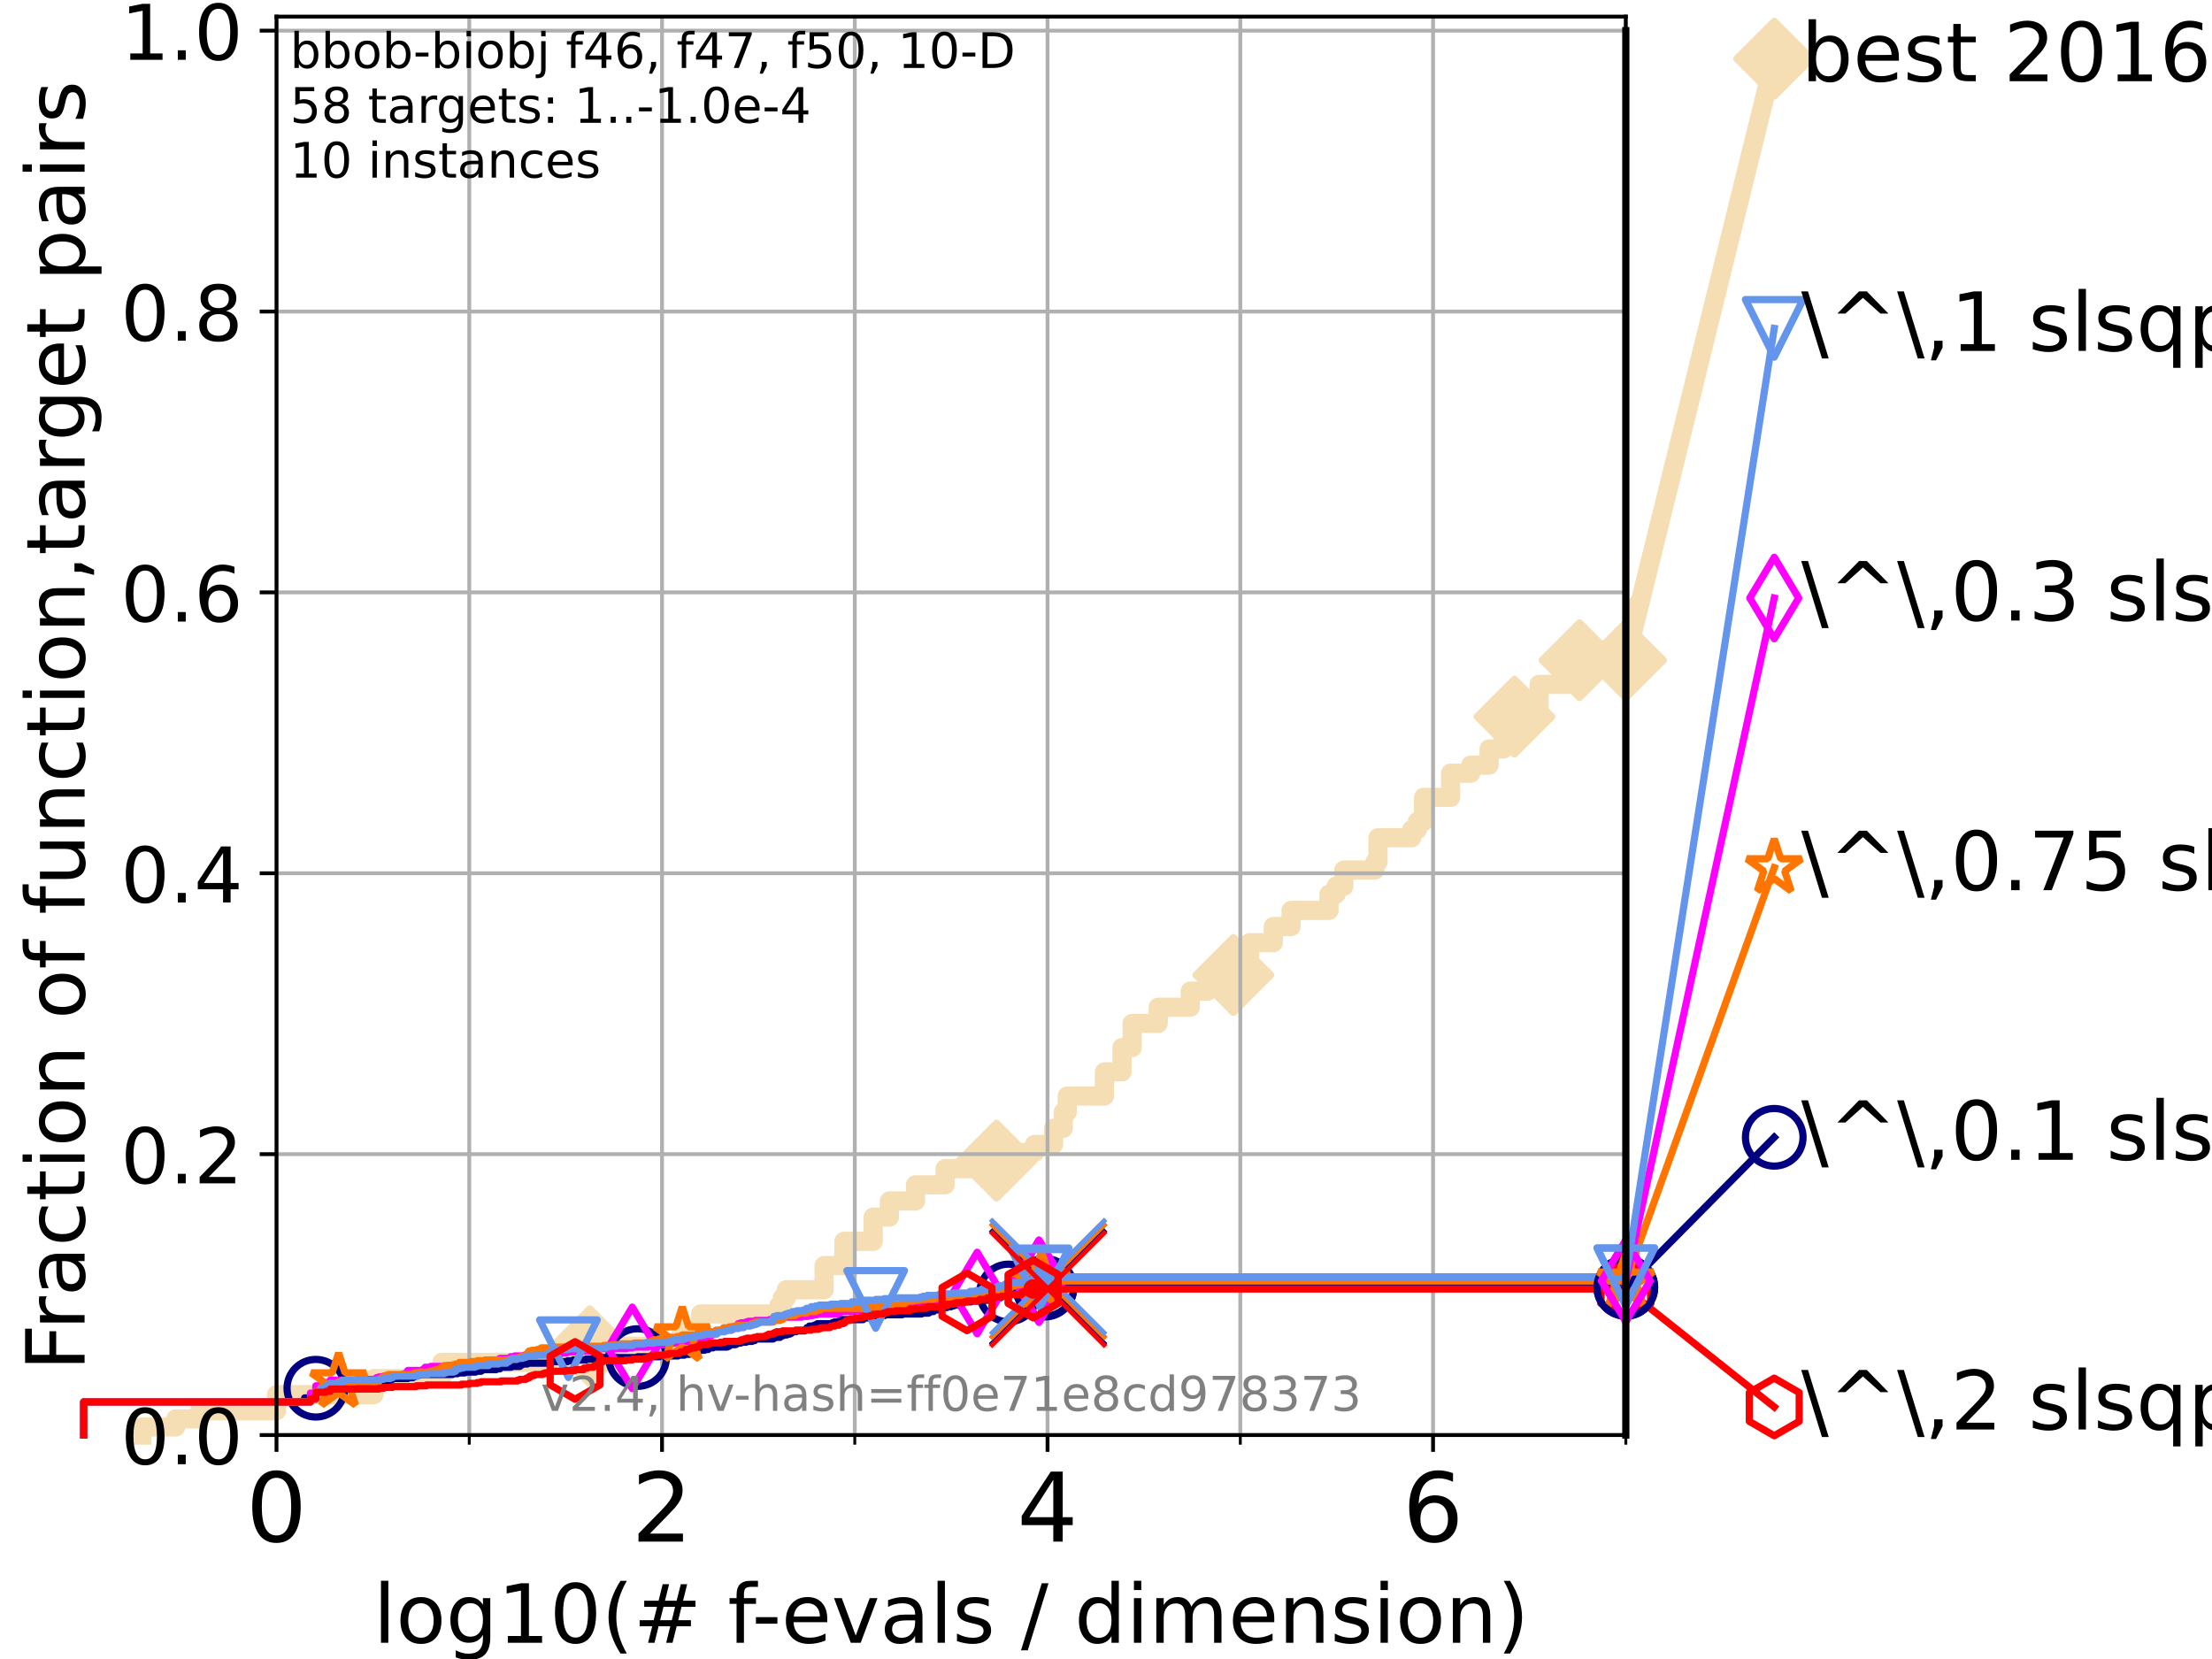 <?xml version="1.0" encoding="utf-8" standalone="no"?>
<!DOCTYPE svg PUBLIC "-//W3C//DTD SVG 1.1//EN"
  "http://www.w3.org/Graphics/SVG/1.1/DTD/svg11.dtd">
<!-- Created with matplotlib (https://matplotlib.org/) -->
<svg height="345.6pt" version="1.1" viewBox="0 0 460.8 345.6" width="460.8pt" xmlns="http://www.w3.org/2000/svg" xmlns:xlink="http://www.w3.org/1999/xlink">
 <defs>
  <style type="text/css">*{stroke-linecap:butt;stroke-linejoin:round;}</style>
 </defs>
 <g id="figure_1">
  <g id="patch_1">
   <path d="M 0 345.6 
L 460.8 345.6 
L 460.8 0 
L 0 0 
z
" style="fill:#ffffff;"/>
  </g>
  <g id="axes_1">
   <g id="patch_2">
    <path d="M 57.6 298.944 
L 338.688 298.944 
L 338.688 3.456 
L 57.6 3.456 
z
" style="fill:#ffffff;"/>
   </g>
   <g id="line2d_1">
    <path d="M 29.533 298.944 
L 29.533 297.263 
L 36.604 297.263 
L 36.604 295.581 
L 41.621 295.581 
L 41.621 293.9 
L 57.6 293.9 
L 57.6 290.537 
L 77.885 290.537 
L 77.885 287.174 
L 92.027 287.174 
L 92.027 283.811 
L 122.865 283.811 
L 122.865 280.449 
L 141.9 280.449 
L 141.9 277.086 
L 145.954 277.086 
L 145.954 273.723 
L 162.226 273.723 
L 162.226 272.042 
L 162.979 272.042 
L 162.979 270.36 
L 163.804 270.36 
L 163.804 268.679 
L 171.666 268.679 
L 171.666 263.635 
L 175.803 263.635 
L 175.803 258.591 
L 181.899 258.591 
L 181.899 253.546 
L 185.275 253.546 
L 185.275 250.184 
L 190.728 250.184 
L 190.728 246.821 
L 196.882 246.821 
L 196.882 243.458 
L 204.484 243.458 
L 204.484 241.777 
L 207.604 241.777 
L 207.604 240.095 
L 215.52 240.095 
L 215.52 238.414 
L 219.483 238.414 
L 219.483 235.051 
L 221.495 235.051 
L 221.495 231.688 
L 222.322 231.688 
L 222.322 228.325 
L 230.082 228.325 
L 230.082 223.281 
L 233.736 223.281 
L 233.736 218.237 
L 235.851 218.237 
L 235.851 213.193 
L 241.278 213.193 
L 241.278 209.83 
L 247.953 209.83 
L 247.953 206.467 
L 251.533 206.467 
L 251.533 203.105 
L 256.932 203.105 
L 256.932 199.742 
L 260.297 199.742 
L 260.297 196.379 
L 265.254 196.379 
L 265.254 193.016 
L 268.956 193.016 
L 268.956 189.653 
L 276.857 189.653 
L 276.857 186.291 
L 278.324 186.291 
L 278.324 184.609 
L 279.948 184.609 
L 279.948 181.246 
L 286.404 181.246 
L 286.404 179.565 
L 287.063 179.565 
L 287.063 174.521 
L 294.077 174.521 
L 294.077 172.84 
L 295.26 172.84 
L 295.26 171.158 
L 296.55 171.158 
L 296.55 166.114 
L 302.188 166.114 
L 302.188 161.07 
L 306.383 161.07 
L 306.383 159.388 
L 310.208 159.388 
L 310.208 156.026 
L 313.214 156.026 
L 313.214 150.981 
L 315.491 150.981 
L 315.491 149.3 
L 320.093 149.3 
L 320.093 147.619 
L 320.619 147.619 
L 320.619 142.574 
L 329.038 142.574 
L 329.038 137.53 
L 338.688 137.53 
" style="fill:none;stroke:#f5deb3;stroke-linecap:square;stroke-width:4;"/>
   </g>
   <g id="line2d_2">
    <defs>
     <path d="M 0 7.778 
L 7.778 0 
L 0 -7.778 
L -7.778 0 
z
" id="mb7b1da6f35" style="stroke:#f5deb3;stroke-linejoin:miter;stroke-width:1.5;"/>
    </defs>
    <g>
     <use style="fill:#f5deb3;stroke:#f5deb3;stroke-linejoin:miter;stroke-width:1.5;" x="122.865" xlink:href="#mb7b1da6f35" y="280.449"/>
     <use style="fill:#f5deb3;stroke:#f5deb3;stroke-linejoin:miter;stroke-width:1.5;" x="207.604" xlink:href="#mb7b1da6f35" y="241.777"/>
     <use style="fill:#f5deb3;stroke:#f5deb3;stroke-linejoin:miter;stroke-width:1.5;" x="256.932" xlink:href="#mb7b1da6f35" y="203.105"/>
     <use style="fill:#f5deb3;stroke:#f5deb3;stroke-linejoin:miter;stroke-width:1.5;" x="315.491" xlink:href="#mb7b1da6f35" y="149.3"/>
     <use style="fill:#f5deb3;stroke:#f5deb3;stroke-linejoin:miter;stroke-width:1.5;" x="329.038" xlink:href="#mb7b1da6f35" y="137.53"/>
     <use style="fill:#f5deb3;stroke:#f5deb3;stroke-linejoin:miter;stroke-width:1.5;" x="338.688" xlink:href="#mb7b1da6f35" y="137.53"/>
    </g>
   </g>
   <g id="line2d_3">
    <path style="fill:none;stroke:#f5deb3;stroke-linecap:square;stroke-width:4;"/>
    <g/>
   </g>
   <g id="line2d_4">
    <path d="M 338.688 137.53 
L 369.608 12.233 
" style="fill:none;stroke:#f5deb3;stroke-linecap:square;stroke-width:4;"/>
    <g>
     <use style="fill:#f5deb3;stroke:#f5deb3;stroke-linejoin:miter;stroke-width:1.5;" x="338.688" xlink:href="#mb7b1da6f35" y="137.53"/>
     <use style="fill:#f5deb3;stroke:#f5deb3;stroke-linejoin:miter;stroke-width:1.5;" x="369.608" xlink:href="#mb7b1da6f35" y="12.233"/>
    </g>
   </g>
   <g id="matplotlib.axis_1">
    <g id="xtick_1">
     <g id="line2d_5">
      <path clip-path="url(#p0660a11daa)" d="M 57.6 298.944 
L 57.6 3.456 
" style="fill:none;stroke:#b0b0b0;stroke-linecap:square;stroke-width:0.8;"/>
     </g>
     <g id="line2d_6">
      <defs>
       <path d="M 0 0 
L 0 3.5 
" id="m4d60ba999d" style="stroke:#000000;stroke-width:0.8;"/>
      </defs>
      <g>
       <use style="stroke:#000000;stroke-width:0.8;" x="57.6" xlink:href="#m4d60ba999d" y="298.944"/>
      </g>
     </g>
     <g id="text_1">
      <!-- 0 -->
      <g transform="translate(51.237 321.141)scale(0.2 -0.2)">
       <defs>
        <path d="M 31.781 66.406 
Q 24.172 66.406 20.328 58.906 
Q 16.5 51.422 16.5 36.375 
Q 16.5 21.391 20.328 13.891 
Q 24.172 6.391 31.781 6.391 
Q 39.453 6.391 43.281 13.891 
Q 47.125 21.391 47.125 36.375 
Q 47.125 51.422 43.281 58.906 
Q 39.453 66.406 31.781 66.406 
z
M 31.781 74.219 
Q 44.047 74.219 50.516 64.516 
Q 56.984 54.828 56.984 36.375 
Q 56.984 17.969 50.516 8.266 
Q 44.047 -1.422 31.781 -1.422 
Q 19.531 -1.422 13.062 8.266 
Q 6.594 17.969 6.594 36.375 
Q 6.594 54.828 13.062 64.516 
Q 19.531 74.219 31.781 74.219 
z
" id="DejaVuSans-48"/>
       </defs>
       <use xlink:href="#DejaVuSans-48"/>
      </g>
     </g>
    </g>
    <g id="xtick_2">
     <g id="line2d_7">
      <path clip-path="url(#p0660a11daa)" d="M 137.911 298.944 
L 137.911 3.456 
" style="fill:none;stroke:#b0b0b0;stroke-linecap:square;stroke-width:0.8;"/>
     </g>
     <g id="line2d_8">
      <g>
       <use style="stroke:#000000;stroke-width:0.8;" x="137.911" xlink:href="#m4d60ba999d" y="298.944"/>
      </g>
     </g>
     <g id="text_2">
      <!-- 2 -->
      <g transform="translate(131.548 321.141)scale(0.2 -0.2)">
       <defs>
        <path d="M 19.188 8.297 
L 53.609 8.297 
L 53.609 0 
L 7.328 0 
L 7.328 8.297 
Q 12.938 14.109 22.625 23.891 
Q 32.328 33.688 34.812 36.531 
Q 39.547 41.844 41.422 45.531 
Q 43.312 49.219 43.312 52.781 
Q 43.312 58.594 39.234 62.25 
Q 35.156 65.922 28.609 65.922 
Q 23.969 65.922 18.812 64.312 
Q 13.672 62.703 7.812 59.422 
L 7.812 69.391 
Q 13.766 71.781 18.938 73 
Q 24.125 74.219 28.422 74.219 
Q 39.75 74.219 46.484 68.547 
Q 53.219 62.891 53.219 53.422 
Q 53.219 48.922 51.531 44.891 
Q 49.859 40.875 45.406 35.406 
Q 44.188 33.984 37.641 27.219 
Q 31.109 20.453 19.188 8.297 
z
" id="DejaVuSans-50"/>
       </defs>
       <use xlink:href="#DejaVuSans-50"/>
      </g>
     </g>
    </g>
    <g id="xtick_3">
     <g id="line2d_9">
      <path clip-path="url(#p0660a11daa)" d="M 218.222 298.944 
L 218.222 3.456 
" style="fill:none;stroke:#b0b0b0;stroke-linecap:square;stroke-width:0.8;"/>
     </g>
     <g id="line2d_10">
      <g>
       <use style="stroke:#000000;stroke-width:0.8;" x="218.222" xlink:href="#m4d60ba999d" y="298.944"/>
      </g>
     </g>
     <g id="text_3">
      <!-- 4 -->
      <g transform="translate(211.859 321.141)scale(0.2 -0.2)">
       <defs>
        <path d="M 37.797 64.312 
L 12.891 25.391 
L 37.797 25.391 
z
M 35.203 72.906 
L 47.609 72.906 
L 47.609 25.391 
L 58.016 25.391 
L 58.016 17.188 
L 47.609 17.188 
L 47.609 0 
L 37.797 0 
L 37.797 17.188 
L 4.891 17.188 
L 4.891 26.703 
z
" id="DejaVuSans-52"/>
       </defs>
       <use xlink:href="#DejaVuSans-52"/>
      </g>
     </g>
    </g>
    <g id="xtick_4">
     <g id="line2d_11">
      <path clip-path="url(#p0660a11daa)" d="M 298.533 298.944 
L 298.533 3.456 
" style="fill:none;stroke:#b0b0b0;stroke-linecap:square;stroke-width:0.8;"/>
     </g>
     <g id="line2d_12">
      <g>
       <use style="stroke:#000000;stroke-width:0.8;" x="298.533" xlink:href="#m4d60ba999d" y="298.944"/>
      </g>
     </g>
     <g id="text_4">
      <!-- 6 -->
      <g transform="translate(292.17 321.141)scale(0.2 -0.2)">
       <defs>
        <path d="M 33.016 40.375 
Q 26.375 40.375 22.484 35.828 
Q 18.609 31.297 18.609 23.391 
Q 18.609 15.531 22.484 10.953 
Q 26.375 6.391 33.016 6.391 
Q 39.656 6.391 43.531 10.953 
Q 47.406 15.531 47.406 23.391 
Q 47.406 31.297 43.531 35.828 
Q 39.656 40.375 33.016 40.375 
z
M 52.594 71.297 
L 52.594 62.312 
Q 48.875 64.062 45.094 64.984 
Q 41.312 65.922 37.594 65.922 
Q 27.828 65.922 22.672 59.328 
Q 17.531 52.734 16.797 39.406 
Q 19.672 43.656 24.016 45.922 
Q 28.375 48.188 33.594 48.188 
Q 44.578 48.188 50.953 41.516 
Q 57.328 34.859 57.328 23.391 
Q 57.328 12.156 50.688 5.359 
Q 44.047 -1.422 33.016 -1.422 
Q 20.359 -1.422 13.672 8.266 
Q 6.984 17.969 6.984 36.375 
Q 6.984 53.656 15.188 63.938 
Q 23.391 74.219 37.203 74.219 
Q 40.922 74.219 44.703 73.484 
Q 48.484 72.75 52.594 71.297 
z
" id="DejaVuSans-54"/>
       </defs>
       <use xlink:href="#DejaVuSans-54"/>
      </g>
     </g>
    </g>
    <g id="xtick_5">
     <g id="line2d_13">
      <path clip-path="url(#p0660a11daa)" d="M 97.755 298.944 
L 97.755 3.456 
" style="fill:none;stroke:#b0b0b0;stroke-linecap:square;stroke-width:0.8;"/>
     </g>
     <g id="line2d_14">
      <defs>
       <path d="M 0 0 
L 0 2 
" id="m53d7f46c38" style="stroke:#000000;stroke-width:0.6;"/>
      </defs>
      <g>
       <use style="stroke:#000000;stroke-width:0.6;" x="97.755" xlink:href="#m53d7f46c38" y="298.944"/>
      </g>
     </g>
    </g>
    <g id="xtick_6">
     <g id="line2d_15">
      <path clip-path="url(#p0660a11daa)" d="M 178.066 298.944 
L 178.066 3.456 
" style="fill:none;stroke:#b0b0b0;stroke-linecap:square;stroke-width:0.8;"/>
     </g>
     <g id="line2d_16">
      <g>
       <use style="stroke:#000000;stroke-width:0.6;" x="178.066" xlink:href="#m53d7f46c38" y="298.944"/>
      </g>
     </g>
    </g>
    <g id="xtick_7">
     <g id="line2d_17">
      <path clip-path="url(#p0660a11daa)" d="M 258.377 298.944 
L 258.377 3.456 
" style="fill:none;stroke:#b0b0b0;stroke-linecap:square;stroke-width:0.8;"/>
     </g>
     <g id="line2d_18">
      <g>
       <use style="stroke:#000000;stroke-width:0.6;" x="258.377" xlink:href="#m53d7f46c38" y="298.944"/>
      </g>
     </g>
    </g>
    <g id="xtick_8">
     <g id="line2d_19">
      <path clip-path="url(#p0660a11daa)" d="M 338.688 298.944 
L 338.688 3.456 
" style="fill:none;stroke:#b0b0b0;stroke-linecap:square;stroke-width:0.8;"/>
     </g>
     <g id="line2d_20">
      <g>
       <use style="stroke:#000000;stroke-width:0.6;" x="338.688" xlink:href="#m53d7f46c38" y="298.944"/>
      </g>
     </g>
    </g>
    <g id="text_5">
     <!-- log10(# f-evals / dimension) -->
     <g transform="translate(77.764 342.218)scale(0.17 -0.17)">
      <defs>
       <path d="M 9.422 75.984 
L 18.406 75.984 
L 18.406 0 
L 9.422 0 
z
" id="DejaVuSans-108"/>
       <path d="M 30.609 48.391 
Q 23.391 48.391 19.188 42.75 
Q 14.984 37.109 14.984 27.297 
Q 14.984 17.484 19.156 11.844 
Q 23.344 6.203 30.609 6.203 
Q 37.797 6.203 41.984 11.859 
Q 46.188 17.531 46.188 27.297 
Q 46.188 37.016 41.984 42.703 
Q 37.797 48.391 30.609 48.391 
z
M 30.609 56 
Q 42.328 56 49.016 48.375 
Q 55.719 40.766 55.719 27.297 
Q 55.719 13.875 49.016 6.219 
Q 42.328 -1.422 30.609 -1.422 
Q 18.844 -1.422 12.172 6.219 
Q 5.516 13.875 5.516 27.297 
Q 5.516 40.766 12.172 48.375 
Q 18.844 56 30.609 56 
z
" id="DejaVuSans-111"/>
       <path d="M 45.406 27.984 
Q 45.406 37.75 41.375 43.109 
Q 37.359 48.484 30.078 48.484 
Q 22.859 48.484 18.828 43.109 
Q 14.797 37.75 14.797 27.984 
Q 14.797 18.266 18.828 12.891 
Q 22.859 7.516 30.078 7.516 
Q 37.359 7.516 41.375 12.891 
Q 45.406 18.266 45.406 27.984 
z
M 54.391 6.781 
Q 54.391 -7.172 48.188 -13.984 
Q 42 -20.797 29.203 -20.797 
Q 24.469 -20.797 20.266 -20.094 
Q 16.062 -19.391 12.109 -17.922 
L 12.109 -9.188 
Q 16.062 -11.328 19.922 -12.344 
Q 23.781 -13.375 27.781 -13.375 
Q 36.625 -13.375 41.016 -8.766 
Q 45.406 -4.156 45.406 5.172 
L 45.406 9.625 
Q 42.625 4.781 38.281 2.391 
Q 33.938 0 27.875 0 
Q 17.828 0 11.672 7.656 
Q 5.516 15.328 5.516 27.984 
Q 5.516 40.672 11.672 48.328 
Q 17.828 56 27.875 56 
Q 33.938 56 38.281 53.609 
Q 42.625 51.219 45.406 46.391 
L 45.406 54.688 
L 54.391 54.688 
z
" id="DejaVuSans-103"/>
       <path d="M 12.406 8.297 
L 28.516 8.297 
L 28.516 63.922 
L 10.984 60.406 
L 10.984 69.391 
L 28.422 72.906 
L 38.281 72.906 
L 38.281 8.297 
L 54.391 8.297 
L 54.391 0 
L 12.406 0 
z
" id="DejaVuSans-49"/>
       <path d="M 31 75.875 
Q 24.469 64.656 21.281 53.656 
Q 18.109 42.672 18.109 31.391 
Q 18.109 20.125 21.312 9.062 
Q 24.516 -2 31 -13.188 
L 23.188 -13.188 
Q 15.875 -1.703 12.234 9.375 
Q 8.594 20.453 8.594 31.391 
Q 8.594 42.281 12.203 53.312 
Q 15.828 64.359 23.188 75.875 
z
" id="DejaVuSans-40"/>
       <path d="M 51.125 44 
L 36.922 44 
L 32.812 27.688 
L 47.125 27.688 
z
M 43.797 71.781 
L 38.719 51.516 
L 52.984 51.516 
L 58.109 71.781 
L 65.922 71.781 
L 60.891 51.516 
L 76.125 51.516 
L 76.125 44 
L 58.984 44 
L 54.984 27.688 
L 70.516 27.688 
L 70.516 20.219 
L 53.078 20.219 
L 48 0 
L 40.188 0 
L 45.219 20.219 
L 30.906 20.219 
L 25.875 0 
L 18.016 0 
L 23.094 20.219 
L 7.719 20.219 
L 7.719 27.688 
L 24.906 27.688 
L 29 44 
L 13.281 44 
L 13.281 51.516 
L 30.906 51.516 
L 35.891 71.781 
z
" id="DejaVuSans-35"/>
       <path id="DejaVuSans-32"/>
       <path d="M 37.109 75.984 
L 37.109 68.5 
L 28.516 68.5 
Q 23.688 68.5 21.797 66.547 
Q 19.922 64.594 19.922 59.516 
L 19.922 54.688 
L 34.719 54.688 
L 34.719 47.703 
L 19.922 47.703 
L 19.922 0 
L 10.891 0 
L 10.891 47.703 
L 2.297 47.703 
L 2.297 54.688 
L 10.891 54.688 
L 10.891 58.5 
Q 10.891 67.625 15.141 71.797 
Q 19.391 75.984 28.609 75.984 
z
" id="DejaVuSans-102"/>
       <path d="M 4.891 31.391 
L 31.203 31.391 
L 31.203 23.391 
L 4.891 23.391 
z
" id="DejaVuSans-45"/>
       <path d="M 56.203 29.594 
L 56.203 25.203 
L 14.891 25.203 
Q 15.484 15.922 20.484 11.062 
Q 25.484 6.203 34.422 6.203 
Q 39.594 6.203 44.453 7.469 
Q 49.312 8.734 54.109 11.281 
L 54.109 2.781 
Q 49.266 0.734 44.188 -0.344 
Q 39.109 -1.422 33.891 -1.422 
Q 20.797 -1.422 13.156 6.188 
Q 5.516 13.812 5.516 26.812 
Q 5.516 40.234 12.766 48.109 
Q 20.016 56 32.328 56 
Q 43.359 56 49.781 48.891 
Q 56.203 41.797 56.203 29.594 
z
M 47.219 32.234 
Q 47.125 39.594 43.094 43.984 
Q 39.062 48.391 32.422 48.391 
Q 24.906 48.391 20.391 44.141 
Q 15.875 39.891 15.188 32.172 
z
" id="DejaVuSans-101"/>
       <path d="M 2.984 54.688 
L 12.5 54.688 
L 29.594 8.797 
L 46.688 54.688 
L 56.203 54.688 
L 35.688 0 
L 23.484 0 
z
" id="DejaVuSans-118"/>
       <path d="M 34.281 27.484 
Q 23.391 27.484 19.188 25 
Q 14.984 22.516 14.984 16.5 
Q 14.984 11.719 18.141 8.906 
Q 21.297 6.109 26.703 6.109 
Q 34.188 6.109 38.703 11.406 
Q 43.219 16.703 43.219 25.484 
L 43.219 27.484 
z
M 52.203 31.203 
L 52.203 0 
L 43.219 0 
L 43.219 8.297 
Q 40.141 3.328 35.547 0.953 
Q 30.953 -1.422 24.312 -1.422 
Q 15.922 -1.422 10.953 3.297 
Q 6 8.016 6 15.922 
Q 6 25.141 12.172 29.828 
Q 18.359 34.516 30.609 34.516 
L 43.219 34.516 
L 43.219 35.406 
Q 43.219 41.609 39.141 45 
Q 35.062 48.391 27.688 48.391 
Q 23 48.391 18.547 47.266 
Q 14.109 46.141 10.016 43.891 
L 10.016 52.203 
Q 14.938 54.109 19.578 55.047 
Q 24.219 56 28.609 56 
Q 40.484 56 46.344 49.844 
Q 52.203 43.703 52.203 31.203 
z
" id="DejaVuSans-97"/>
       <path d="M 44.281 53.078 
L 44.281 44.578 
Q 40.484 46.531 36.375 47.5 
Q 32.281 48.484 27.875 48.484 
Q 21.188 48.484 17.844 46.438 
Q 14.5 44.391 14.5 40.281 
Q 14.5 37.156 16.891 35.375 
Q 19.281 33.594 26.516 31.984 
L 29.594 31.297 
Q 39.156 29.25 43.188 25.516 
Q 47.219 21.781 47.219 15.094 
Q 47.219 7.469 41.188 3.016 
Q 35.156 -1.422 24.609 -1.422 
Q 20.219 -1.422 15.453 -0.562 
Q 10.688 0.297 5.422 2 
L 5.422 11.281 
Q 10.406 8.688 15.234 7.391 
Q 20.062 6.109 24.812 6.109 
Q 31.156 6.109 34.562 8.281 
Q 37.984 10.453 37.984 14.406 
Q 37.984 18.062 35.516 20.016 
Q 33.062 21.969 24.703 23.781 
L 21.578 24.516 
Q 13.234 26.266 9.516 29.906 
Q 5.812 33.547 5.812 39.891 
Q 5.812 47.609 11.281 51.797 
Q 16.75 56 26.812 56 
Q 31.781 56 36.172 55.266 
Q 40.578 54.547 44.281 53.078 
z
" id="DejaVuSans-115"/>
       <path d="M 25.391 72.906 
L 33.688 72.906 
L 8.297 -9.281 
L 0 -9.281 
z
" id="DejaVuSans-47"/>
       <path d="M 45.406 46.391 
L 45.406 75.984 
L 54.391 75.984 
L 54.391 0 
L 45.406 0 
L 45.406 8.203 
Q 42.578 3.328 38.25 0.953 
Q 33.938 -1.422 27.875 -1.422 
Q 17.969 -1.422 11.734 6.484 
Q 5.516 14.406 5.516 27.297 
Q 5.516 40.188 11.734 48.094 
Q 17.969 56 27.875 56 
Q 33.938 56 38.25 53.625 
Q 42.578 51.266 45.406 46.391 
z
M 14.797 27.297 
Q 14.797 17.391 18.875 11.75 
Q 22.953 6.109 30.078 6.109 
Q 37.203 6.109 41.297 11.75 
Q 45.406 17.391 45.406 27.297 
Q 45.406 37.203 41.297 42.844 
Q 37.203 48.484 30.078 48.484 
Q 22.953 48.484 18.875 42.844 
Q 14.797 37.203 14.797 27.297 
z
" id="DejaVuSans-100"/>
       <path d="M 9.422 54.688 
L 18.406 54.688 
L 18.406 0 
L 9.422 0 
z
M 9.422 75.984 
L 18.406 75.984 
L 18.406 64.594 
L 9.422 64.594 
z
" id="DejaVuSans-105"/>
       <path d="M 52 44.188 
Q 55.375 50.25 60.062 53.125 
Q 64.75 56 71.094 56 
Q 79.641 56 84.281 50.016 
Q 88.922 44.047 88.922 33.016 
L 88.922 0 
L 79.891 0 
L 79.891 32.719 
Q 79.891 40.578 77.094 44.375 
Q 74.312 48.188 68.609 48.188 
Q 61.625 48.188 57.562 43.547 
Q 53.516 38.922 53.516 30.906 
L 53.516 0 
L 44.484 0 
L 44.484 32.719 
Q 44.484 40.625 41.703 44.406 
Q 38.922 48.188 33.109 48.188 
Q 26.219 48.188 22.156 43.531 
Q 18.109 38.875 18.109 30.906 
L 18.109 0 
L 9.078 0 
L 9.078 54.688 
L 18.109 54.688 
L 18.109 46.188 
Q 21.188 51.219 25.484 53.609 
Q 29.781 56 35.688 56 
Q 41.656 56 45.828 52.969 
Q 50 49.953 52 44.188 
z
" id="DejaVuSans-109"/>
       <path d="M 54.891 33.016 
L 54.891 0 
L 45.906 0 
L 45.906 32.719 
Q 45.906 40.484 42.875 44.328 
Q 39.844 48.188 33.797 48.188 
Q 26.516 48.188 22.312 43.547 
Q 18.109 38.922 18.109 30.906 
L 18.109 0 
L 9.078 0 
L 9.078 54.688 
L 18.109 54.688 
L 18.109 46.188 
Q 21.344 51.125 25.703 53.562 
Q 30.078 56 35.797 56 
Q 45.219 56 50.047 50.172 
Q 54.891 44.344 54.891 33.016 
z
" id="DejaVuSans-110"/>
       <path d="M 8.016 75.875 
L 15.828 75.875 
Q 23.141 64.359 26.781 53.312 
Q 30.422 42.281 30.422 31.391 
Q 30.422 20.453 26.781 9.375 
Q 23.141 -1.703 15.828 -13.188 
L 8.016 -13.188 
Q 14.5 -2 17.703 9.062 
Q 20.906 20.125 20.906 31.391 
Q 20.906 42.672 17.703 53.656 
Q 14.5 64.656 8.016 75.875 
z
" id="DejaVuSans-41"/>
      </defs>
      <use xlink:href="#DejaVuSans-108"/>
      <use x="27.783" xlink:href="#DejaVuSans-111"/>
      <use x="88.965" xlink:href="#DejaVuSans-103"/>
      <use x="152.441" xlink:href="#DejaVuSans-49"/>
      <use x="216.064" xlink:href="#DejaVuSans-48"/>
      <use x="279.688" xlink:href="#DejaVuSans-40"/>
      <use x="318.701" xlink:href="#DejaVuSans-35"/>
      <use x="402.49" xlink:href="#DejaVuSans-32"/>
      <use x="434.277" xlink:href="#DejaVuSans-102"/>
      <use x="463.982" xlink:href="#DejaVuSans-45"/>
      <use x="500.066" xlink:href="#DejaVuSans-101"/>
      <use x="561.59" xlink:href="#DejaVuSans-118"/>
      <use x="620.77" xlink:href="#DejaVuSans-97"/>
      <use x="682.049" xlink:href="#DejaVuSans-108"/>
      <use x="709.832" xlink:href="#DejaVuSans-115"/>
      <use x="761.932" xlink:href="#DejaVuSans-32"/>
      <use x="793.719" xlink:href="#DejaVuSans-47"/>
      <use x="827.41" xlink:href="#DejaVuSans-32"/>
      <use x="859.197" xlink:href="#DejaVuSans-100"/>
      <use x="922.674" xlink:href="#DejaVuSans-105"/>
      <use x="950.457" xlink:href="#DejaVuSans-109"/>
      <use x="1047.869" xlink:href="#DejaVuSans-101"/>
      <use x="1109.393" xlink:href="#DejaVuSans-110"/>
      <use x="1172.771" xlink:href="#DejaVuSans-115"/>
      <use x="1224.871" xlink:href="#DejaVuSans-105"/>
      <use x="1252.654" xlink:href="#DejaVuSans-111"/>
      <use x="1313.836" xlink:href="#DejaVuSans-110"/>
      <use x="1377.215" xlink:href="#DejaVuSans-41"/>
     </g>
    </g>
   </g>
   <g id="matplotlib.axis_2">
    <g id="ytick_1">
     <g id="line2d_21">
      <path clip-path="url(#p0660a11daa)" d="M 57.6 298.944 
L 338.688 298.944 
" style="fill:none;stroke:#b0b0b0;stroke-linecap:square;stroke-width:0.8;"/>
     </g>
     <g id="line2d_22">
      <defs>
       <path d="M 0 0 
L -3.5 0 
" id="m01b10b3d28" style="stroke:#000000;stroke-width:0.8;"/>
      </defs>
      <g>
       <use style="stroke:#000000;stroke-width:0.8;" x="57.6" xlink:href="#m01b10b3d28" y="298.944"/>
      </g>
     </g>
     <g id="text_6">
      <!-- 0.0 -->
      <g transform="translate(25.155 305.023)scale(0.16 -0.16)">
       <defs>
        <path d="M 10.688 12.406 
L 21 12.406 
L 21 0 
L 10.688 0 
z
" id="DejaVuSans-46"/>
       </defs>
       <use xlink:href="#DejaVuSans-48"/>
       <use x="63.623" xlink:href="#DejaVuSans-46"/>
       <use x="95.41" xlink:href="#DejaVuSans-48"/>
      </g>
     </g>
    </g>
    <g id="ytick_2">
     <g id="line2d_23">
      <path clip-path="url(#p0660a11daa)" d="M 57.6 240.432 
L 338.688 240.432 
" style="fill:none;stroke:#b0b0b0;stroke-linecap:square;stroke-width:0.8;"/>
     </g>
     <g id="line2d_24">
      <g>
       <use style="stroke:#000000;stroke-width:0.8;" x="57.6" xlink:href="#m01b10b3d28" y="240.432"/>
      </g>
     </g>
     <g id="text_7">
      <!-- 0.2 -->
      <g transform="translate(25.155 246.51)scale(0.16 -0.16)">
       <use xlink:href="#DejaVuSans-48"/>
       <use x="63.623" xlink:href="#DejaVuSans-46"/>
       <use x="95.41" xlink:href="#DejaVuSans-50"/>
      </g>
     </g>
    </g>
    <g id="ytick_3">
     <g id="line2d_25">
      <path clip-path="url(#p0660a11daa)" d="M 57.6 181.919 
L 338.688 181.919 
" style="fill:none;stroke:#b0b0b0;stroke-linecap:square;stroke-width:0.8;"/>
     </g>
     <g id="line2d_26">
      <g>
       <use style="stroke:#000000;stroke-width:0.8;" x="57.6" xlink:href="#m01b10b3d28" y="181.919"/>
      </g>
     </g>
     <g id="text_8">
      <!-- 0.4 -->
      <g transform="translate(25.155 187.998)scale(0.16 -0.16)">
       <use xlink:href="#DejaVuSans-48"/>
       <use x="63.623" xlink:href="#DejaVuSans-46"/>
       <use x="95.41" xlink:href="#DejaVuSans-52"/>
      </g>
     </g>
    </g>
    <g id="ytick_4">
     <g id="line2d_27">
      <path clip-path="url(#p0660a11daa)" d="M 57.6 123.407 
L 338.688 123.407 
" style="fill:none;stroke:#b0b0b0;stroke-linecap:square;stroke-width:0.8;"/>
     </g>
     <g id="line2d_28">
      <g>
       <use style="stroke:#000000;stroke-width:0.8;" x="57.6" xlink:href="#m01b10b3d28" y="123.407"/>
      </g>
     </g>
     <g id="text_9">
      <!-- 0.6 -->
      <g transform="translate(25.155 129.485)scale(0.16 -0.16)">
       <use xlink:href="#DejaVuSans-48"/>
       <use x="63.623" xlink:href="#DejaVuSans-46"/>
       <use x="95.41" xlink:href="#DejaVuSans-54"/>
      </g>
     </g>
    </g>
    <g id="ytick_5">
     <g id="line2d_29">
      <path clip-path="url(#p0660a11daa)" d="M 57.6 64.894 
L 338.688 64.894 
" style="fill:none;stroke:#b0b0b0;stroke-linecap:square;stroke-width:0.8;"/>
     </g>
     <g id="line2d_30">
      <g>
       <use style="stroke:#000000;stroke-width:0.8;" x="57.6" xlink:href="#m01b10b3d28" y="64.894"/>
      </g>
     </g>
     <g id="text_10">
      <!-- 0.8 -->
      <g transform="translate(25.155 70.973)scale(0.16 -0.16)">
       <defs>
        <path d="M 31.781 34.625 
Q 24.75 34.625 20.719 30.859 
Q 16.703 27.094 16.703 20.516 
Q 16.703 13.922 20.719 10.156 
Q 24.75 6.391 31.781 6.391 
Q 38.812 6.391 42.859 10.172 
Q 46.922 13.969 46.922 20.516 
Q 46.922 27.094 42.891 30.859 
Q 38.875 34.625 31.781 34.625 
z
M 21.922 38.812 
Q 15.578 40.375 12.031 44.719 
Q 8.5 49.078 8.5 55.328 
Q 8.5 64.062 14.719 69.141 
Q 20.953 74.219 31.781 74.219 
Q 42.672 74.219 48.875 69.141 
Q 55.078 64.062 55.078 55.328 
Q 55.078 49.078 51.531 44.719 
Q 48 40.375 41.703 38.812 
Q 48.828 37.156 52.797 32.312 
Q 56.781 27.484 56.781 20.516 
Q 56.781 9.906 50.312 4.234 
Q 43.844 -1.422 31.781 -1.422 
Q 19.734 -1.422 13.25 4.234 
Q 6.781 9.906 6.781 20.516 
Q 6.781 27.484 10.781 32.312 
Q 14.797 37.156 21.922 38.812 
z
M 18.312 54.391 
Q 18.312 48.734 21.844 45.562 
Q 25.391 42.391 31.781 42.391 
Q 38.141 42.391 41.719 45.562 
Q 45.312 48.734 45.312 54.391 
Q 45.312 60.062 41.719 63.234 
Q 38.141 66.406 31.781 66.406 
Q 25.391 66.406 21.844 63.234 
Q 18.312 60.062 18.312 54.391 
z
" id="DejaVuSans-56"/>
       </defs>
       <use xlink:href="#DejaVuSans-48"/>
       <use x="63.623" xlink:href="#DejaVuSans-46"/>
       <use x="95.41" xlink:href="#DejaVuSans-56"/>
      </g>
     </g>
    </g>
    <g id="ytick_6">
     <g id="line2d_31">
      <path clip-path="url(#p0660a11daa)" d="M 57.6 6.382 
L 338.688 6.382 
" style="fill:none;stroke:#b0b0b0;stroke-linecap:square;stroke-width:0.8;"/>
     </g>
     <g id="line2d_32">
      <g>
       <use style="stroke:#000000;stroke-width:0.8;" x="57.6" xlink:href="#m01b10b3d28" y="6.382"/>
      </g>
     </g>
     <g id="text_11">
      <!-- 1.0 -->
      <g transform="translate(25.155 12.46)scale(0.16 -0.16)">
       <use xlink:href="#DejaVuSans-49"/>
       <use x="63.623" xlink:href="#DejaVuSans-46"/>
       <use x="95.41" xlink:href="#DejaVuSans-48"/>
      </g>
     </g>
    </g>
    <g id="text_12">
     <!-- Fraction of function,target pairs -->
     <g transform="translate(17.62 285.585)rotate(-90)scale(0.17 -0.17)">
      <defs>
       <path d="M 9.812 72.906 
L 51.703 72.906 
L 51.703 64.594 
L 19.672 64.594 
L 19.672 43.109 
L 48.578 43.109 
L 48.578 34.812 
L 19.672 34.812 
L 19.672 0 
L 9.812 0 
z
" id="DejaVuSans-70"/>
       <path d="M 41.109 46.297 
Q 39.594 47.172 37.812 47.578 
Q 36.031 48 33.891 48 
Q 26.266 48 22.188 43.047 
Q 18.109 38.094 18.109 28.812 
L 18.109 0 
L 9.078 0 
L 9.078 54.688 
L 18.109 54.688 
L 18.109 46.188 
Q 20.953 51.172 25.484 53.578 
Q 30.031 56 36.531 56 
Q 37.453 56 38.578 55.875 
Q 39.703 55.766 41.062 55.516 
z
" id="DejaVuSans-114"/>
       <path d="M 48.781 52.594 
L 48.781 44.188 
Q 44.969 46.297 41.141 47.344 
Q 37.312 48.391 33.406 48.391 
Q 24.656 48.391 19.812 42.844 
Q 14.984 37.312 14.984 27.297 
Q 14.984 17.281 19.812 11.734 
Q 24.656 6.203 33.406 6.203 
Q 37.312 6.203 41.141 7.25 
Q 44.969 8.297 48.781 10.406 
L 48.781 2.094 
Q 45.016 0.344 40.984 -0.531 
Q 36.969 -1.422 32.422 -1.422 
Q 20.062 -1.422 12.781 6.344 
Q 5.516 14.109 5.516 27.297 
Q 5.516 40.672 12.859 48.328 
Q 20.219 56 33.016 56 
Q 37.156 56 41.109 55.141 
Q 45.062 54.297 48.781 52.594 
z
" id="DejaVuSans-99"/>
       <path d="M 18.312 70.219 
L 18.312 54.688 
L 36.812 54.688 
L 36.812 47.703 
L 18.312 47.703 
L 18.312 18.016 
Q 18.312 11.328 20.141 9.422 
Q 21.969 7.516 27.594 7.516 
L 36.812 7.516 
L 36.812 0 
L 27.594 0 
Q 17.188 0 13.234 3.875 
Q 9.281 7.766 9.281 18.016 
L 9.281 47.703 
L 2.688 47.703 
L 2.688 54.688 
L 9.281 54.688 
L 9.281 70.219 
z
" id="DejaVuSans-116"/>
       <path d="M 8.5 21.578 
L 8.5 54.688 
L 17.484 54.688 
L 17.484 21.922 
Q 17.484 14.156 20.5 10.266 
Q 23.531 6.391 29.594 6.391 
Q 36.859 6.391 41.078 11.031 
Q 45.312 15.672 45.312 23.688 
L 45.312 54.688 
L 54.297 54.688 
L 54.297 0 
L 45.312 0 
L 45.312 8.406 
Q 42.047 3.422 37.719 1 
Q 33.406 -1.422 27.688 -1.422 
Q 18.266 -1.422 13.375 4.438 
Q 8.5 10.297 8.5 21.578 
z
M 31.109 56 
z
" id="DejaVuSans-117"/>
       <path d="M 11.719 12.406 
L 22.016 12.406 
L 22.016 4 
L 14.016 -11.625 
L 7.719 -11.625 
L 11.719 4 
z
" id="DejaVuSans-44"/>
       <path d="M 18.109 8.203 
L 18.109 -20.797 
L 9.078 -20.797 
L 9.078 54.688 
L 18.109 54.688 
L 18.109 46.391 
Q 20.953 51.266 25.266 53.625 
Q 29.594 56 35.594 56 
Q 45.562 56 51.781 48.094 
Q 58.016 40.188 58.016 27.297 
Q 58.016 14.406 51.781 6.484 
Q 45.562 -1.422 35.594 -1.422 
Q 29.594 -1.422 25.266 0.953 
Q 20.953 3.328 18.109 8.203 
z
M 48.688 27.297 
Q 48.688 37.203 44.609 42.844 
Q 40.531 48.484 33.406 48.484 
Q 26.266 48.484 22.188 42.844 
Q 18.109 37.203 18.109 27.297 
Q 18.109 17.391 22.188 11.75 
Q 26.266 6.109 33.406 6.109 
Q 40.531 6.109 44.609 11.75 
Q 48.688 17.391 48.688 27.297 
z
" id="DejaVuSans-112"/>
      </defs>
      <use xlink:href="#DejaVuSans-70"/>
      <use x="50.27" xlink:href="#DejaVuSans-114"/>
      <use x="91.383" xlink:href="#DejaVuSans-97"/>
      <use x="152.662" xlink:href="#DejaVuSans-99"/>
      <use x="207.643" xlink:href="#DejaVuSans-116"/>
      <use x="246.852" xlink:href="#DejaVuSans-105"/>
      <use x="274.635" xlink:href="#DejaVuSans-111"/>
      <use x="335.816" xlink:href="#DejaVuSans-110"/>
      <use x="399.195" xlink:href="#DejaVuSans-32"/>
      <use x="430.982" xlink:href="#DejaVuSans-111"/>
      <use x="492.164" xlink:href="#DejaVuSans-102"/>
      <use x="527.369" xlink:href="#DejaVuSans-32"/>
      <use x="559.156" xlink:href="#DejaVuSans-102"/>
      <use x="594.361" xlink:href="#DejaVuSans-117"/>
      <use x="657.74" xlink:href="#DejaVuSans-110"/>
      <use x="721.119" xlink:href="#DejaVuSans-99"/>
      <use x="776.1" xlink:href="#DejaVuSans-116"/>
      <use x="815.309" xlink:href="#DejaVuSans-105"/>
      <use x="843.092" xlink:href="#DejaVuSans-111"/>
      <use x="904.273" xlink:href="#DejaVuSans-110"/>
      <use x="967.652" xlink:href="#DejaVuSans-44"/>
      <use x="999.439" xlink:href="#DejaVuSans-116"/>
      <use x="1038.648" xlink:href="#DejaVuSans-97"/>
      <use x="1099.928" xlink:href="#DejaVuSans-114"/>
      <use x="1139.291" xlink:href="#DejaVuSans-103"/>
      <use x="1202.768" xlink:href="#DejaVuSans-101"/>
      <use x="1264.291" xlink:href="#DejaVuSans-116"/>
      <use x="1303.5" xlink:href="#DejaVuSans-32"/>
      <use x="1335.287" xlink:href="#DejaVuSans-112"/>
      <use x="1398.764" xlink:href="#DejaVuSans-97"/>
      <use x="1460.043" xlink:href="#DejaVuSans-105"/>
      <use x="1487.826" xlink:href="#DejaVuSans-114"/>
      <use x="1528.939" xlink:href="#DejaVuSans-115"/>
     </g>
    </g>
   </g>
   <g id="line2d_33">
    <defs>
     <path d="M 0 1.5 
C 0.398 1.5 0.779 1.342 1.061 1.061 
C 1.342 0.779 1.5 0.398 1.5 0 
C 1.5 -0.398 1.342 -0.779 1.061 -1.061 
C 0.779 -1.342 0.398 -1.5 0 -1.5 
C -0.398 -1.5 -0.779 -1.342 -1.061 -1.061 
C -1.342 -0.779 -1.5 -0.398 -1.5 0 
C -1.5 0.398 -1.342 0.779 -1.061 1.061 
C -0.779 1.342 -0.398 1.5 0 1.5 
z
" id="m68737f7bfc" style="stroke:#f5deb3;"/>
    </defs>
    <g>
     <use style="fill:#f5deb3;stroke:#f5deb3;" x="341.235" xlink:href="#m68737f7bfc" y="125.761"/>
     <use style="fill:#f5deb3;stroke:#f5deb3;" x="341.235" xlink:href="#m68737f7bfc" y="125.761"/>
    </g>
   </g>
   <g id="line2d_34">
    <defs>
     <path d="M 0 1.5 
C 0.398 1.5 0.779 1.342 1.061 1.061 
C 1.342 0.779 1.5 0.398 1.5 0 
C 1.5 -0.398 1.342 -0.779 1.061 -1.061 
C 0.779 -1.342 0.398 -1.5 0 -1.5 
C -0.398 -1.5 -0.779 -1.342 -1.061 -1.061 
C -1.342 -0.779 -1.5 -0.398 -1.5 0 
C -1.5 0.398 -1.342 0.779 -1.061 1.061 
C -0.779 1.342 -0.398 1.5 0 1.5 
z
" id="m1c4e873758" style="stroke:#000080;"/>
    </defs>
    <g>
     <use style="fill:#000080;stroke:#000080;" x="217.669" xlink:href="#m1c4e873758" y="268.175"/>
     <use style="fill:#000080;stroke:#000080;" x="217.669" xlink:href="#m1c4e873758" y="268.175"/>
    </g>
   </g>
   <g id="line2d_35">
    <path d="M 17.445 298.944 
L 17.445 292.05 
L 63.468 292.05 
L 63.468 291.21 
L 64.671 291.21 
L 64.671 290.705 
L 65.797 290.705 
L 65.797 289.192 
L 67.851 289.192 
L 67.851 289.024 
L 68.793 289.024 
L 68.793 288.688 
L 74.922 288.688 
L 74.922 288.519 
L 76.168 288.519 
L 76.168 288.183 
L 76.759 288.183 
L 76.759 287.847 
L 78.942 287.847 
L 78.942 287.679 
L 81.334 287.679 
L 81.334 287.342 
L 81.776 287.342 
L 81.776 287.174 
L 84.956 287.174 
L 84.956 287.006 
L 86.013 287.006 
L 86.013 286.838 
L 86.351 286.838 
L 86.351 286.67 
L 86.684 286.67 
L 86.684 286.502 
L 87.33 286.502 
L 87.33 286.334 
L 94.295 286.334 
L 94.295 286.165 
L 95.327 286.165 
L 95.327 285.997 
L 96.861 285.997 
L 96.861 285.829 
L 99.098 285.829 
L 99.098 285.661 
L 100.193 285.661 
L 100.193 285.493 
L 100.493 285.493 
L 100.493 285.325 
L 103.372 285.325 
L 103.372 285.157 
L 104.115 285.157 
L 104.115 284.988 
L 104.235 284.988 
L 104.235 284.82 
L 106.489 284.82 
L 106.489 284.652 
L 108.294 284.652 
L 108.294 284.484 
L 108.484 284.484 
L 108.484 284.316 
L 108.764 284.316 
L 108.764 284.148 
L 109.843 284.148 
L 109.843 283.98 
L 114.419 283.98 
L 114.419 283.811 
L 115.012 283.811 
L 115.012 283.643 
L 118.257 283.643 
L 118.257 283.475 
L 119.402 283.475 
L 119.402 283.307 
L 122.062 283.307 
L 122.062 283.139 
L 123.474 283.139 
L 123.474 282.971 
L 125.363 282.971 
L 125.363 282.803 
L 132.824 282.803 
L 132.824 282.634 
L 137.344 282.634 
L 137.344 282.466 
L 141.25 282.466 
L 141.25 282.298 
L 142.58 282.298 
L 142.58 282.13 
L 143.629 282.13 
L 143.629 281.962 
L 143.989 281.962 
L 143.989 281.794 
L 144.136 281.794 
L 144.136 281.626 
L 144.558 281.626 
L 144.558 281.458 
L 145.688 281.458 
L 145.688 281.289 
L 146.749 281.289 
L 146.749 281.121 
L 147.52 281.121 
L 147.52 280.953 
L 147.72 280.953 
L 147.72 280.785 
L 148.545 280.785 
L 148.545 280.617 
L 151.502 280.617 
L 151.502 280.449 
L 151.889 280.449 
L 151.928 280.112 
L 153.251 280.112 
L 153.251 279.944 
L 153.581 279.944 
L 153.581 279.776 
L 154.352 279.776 
L 154.352 279.608 
L 155.444 279.608 
L 155.444 279.44 
L 156.682 279.44 
L 156.682 279.272 
L 157.215 279.272 
L 157.215 279.104 
L 157.404 279.104 
L 157.404 278.935 
L 161.059 278.935 
L 161.059 278.767 
L 161.379 278.767 
L 161.379 278.599 
L 162.509 278.599 
L 162.564 278.263 
L 163.128 278.263 
L 163.128 278.095 
L 163.903 278.095 
L 163.903 277.927 
L 164.52 277.927 
L 164.52 277.758 
L 164.855 277.758 
L 164.903 277.422 
L 165.831 277.422 
L 165.831 277.254 
L 167.58 277.254 
L 167.58 277.086 
L 167.855 277.086 
L 167.855 276.918 
L 168.054 276.918 
L 168.1 276.581 
L 168.561 276.581 
L 168.6 276.245 
L 169.577 276.245 
L 169.577 276.077 
L 170.003 276.077 
L 170.003 275.909 
L 170.308 275.909 
L 170.308 275.741 
L 173.36 275.741 
L 173.36 275.573 
L 173.805 275.573 
L 173.805 275.404 
L 174.678 275.404 
L 174.678 275.236 
L 175.3 275.236 
L 175.314 274.9 
L 179.795 274.9 
L 179.795 274.732 
L 179.927 274.732 
L 179.927 274.564 
L 181.131 274.564 
L 181.131 274.396 
L 181.363 274.396 
L 181.363 274.228 
L 182.04 274.228 
L 182.04 274.059 
L 184.284 274.059 
L 184.284 273.891 
L 187.92 273.891 
L 187.92 273.723 
L 191.977 273.723 
L 191.977 273.555 
L 193.438 273.555 
L 193.438 273.387 
L 193.705 273.387 
L 193.705 273.219 
L 194.48 273.219 
L 194.48 273.051 
L 194.634 273.051 
L 194.634 272.882 
L 196.023 272.882 
L 196.023 272.714 
L 196.298 272.714 
L 196.394 272.378 
L 197.304 272.378 
L 197.304 272.21 
L 198.14 272.21 
L 198.14 272.042 
L 198.672 272.042 
L 198.672 271.874 
L 199.431 271.874 
L 199.431 271.705 
L 200.07 271.705 
L 200.07 271.369 
L 200.373 271.369 
L 200.373 271.201 
L 202.281 271.201 
L 202.281 271.033 
L 203.758 271.033 
L 203.758 270.865 
L 206.386 270.865 
L 206.386 270.697 
L 207.486 270.697 
L 207.486 270.36 
L 208.418 270.36 
L 208.418 270.024 
L 209.041 270.024 
L 209.041 269.856 
L 209.41 269.856 
L 209.446 269.52 
L 210.089 269.52 
L 210.089 269.351 
L 212.626 269.351 
L 212.626 269.183 
L 213.204 269.183 
L 213.204 269.015 
L 213.95 269.015 
L 213.95 268.679 
L 217.516 268.679 
L 217.516 268.343 
L 217.669 268.343 
L 217.669 268.175 
L 338.688 268.175 
L 338.688 268.175 
" style="fill:none;stroke:#000080;stroke-linecap:square;stroke-width:1.5;"/>
   </g>
   <g id="line2d_36">
    <defs>
     <path d="M 0 6 
C 1.591 6 3.117 5.368 4.243 4.243 
C 5.368 3.117 6 1.591 6 0 
C 6 -1.591 5.368 -3.117 4.243 -4.243 
C 3.117 -5.368 1.591 -6 0 -6 
C -1.591 -6 -3.117 -5.368 -4.243 -4.243 
C -5.368 -3.117 -6 -1.591 -6 0 
C -6 1.591 -5.368 3.117 -4.243 4.243 
C -3.117 5.368 -1.591 6 0 6 
z
" id="m460b5e9523" style="stroke:#000080;stroke-width:1.5;"/>
    </defs>
    <g>
     <use style="fill-opacity:0;stroke:#000080;stroke-width:1.5;" x="65.797" xlink:href="#m460b5e9523" y="289.192"/>
     <use style="fill-opacity:0;stroke:#000080;stroke-width:1.5;" x="132.824" xlink:href="#m460b5e9523" y="282.803"/>
     <use style="fill-opacity:0;stroke:#000080;stroke-width:1.5;" x="210.089" xlink:href="#m460b5e9523" y="269.351"/>
     <use style="fill-opacity:0;stroke:#000080;stroke-width:1.5;" x="217.669" xlink:href="#m460b5e9523" y="268.343"/>
     <use style="fill-opacity:0;stroke:#000080;stroke-width:1.5;" x="217.669" xlink:href="#m460b5e9523" y="268.175"/>
     <use style="fill-opacity:0;stroke:#000080;stroke-width:1.5;" x="338.688" xlink:href="#m460b5e9523" y="268.175"/>
    </g>
   </g>
   <g id="line2d_37">
    <path style="fill:none;stroke:#000080;stroke-linecap:square;stroke-width:1.5;"/>
    <g/>
   </g>
   <g id="line2d_38">
    <path clip-path="url(#p0660a11daa)" d="M 218.34 268.175 
" style="fill:none;stroke:#000080;stroke-linecap:square;stroke-width:1.5;"/>
    <defs>
     <path d="M -12 12 
L 12 -12 
M -12 -12 
L 12 12 
" id="m2d5b210696" style="stroke:#000080;"/>
    </defs>
    <g clip-path="url(#p0660a11daa)">
     <use style="fill:#000080;stroke:#000080;" x="218.34" xlink:href="#m2d5b210696" y="268.175"/>
    </g>
   </g>
   <g id="line2d_39">
    <defs>
     <path d="M 0 1.5 
C 0.398 1.5 0.779 1.342 1.061 1.061 
C 1.342 0.779 1.5 0.398 1.5 0 
C 1.5 -0.398 1.342 -0.779 1.061 -1.061 
C 0.779 -1.342 0.398 -1.5 0 -1.5 
C -0.398 -1.5 -0.779 -1.342 -1.061 -1.061 
C -1.342 -0.779 -1.5 -0.398 -1.5 0 
C -1.5 0.398 -1.342 0.779 -1.061 1.061 
C -0.779 1.342 -0.398 1.5 0 1.5 
z
" id="m05fb700074" style="stroke:#ff00ff;"/>
    </defs>
    <g>
     <use style="fill:#ff00ff;stroke:#ff00ff;" x="216.44" xlink:href="#m05fb700074" y="266.829"/>
     <use style="fill:#ff00ff;stroke:#ff00ff;" x="216.44" xlink:href="#m05fb700074" y="266.829"/>
    </g>
   </g>
   <g id="line2d_40">
    <path d="M 17.445 298.944 
L 17.445 292.05 
L 64.671 292.05 
L 64.671 290.201 
L 65.797 290.201 
L 65.797 288.688 
L 66.854 288.688 
L 66.854 288.351 
L 67.851 288.351 
L 67.851 288.015 
L 68.793 288.015 
L 68.793 287.511 
L 76.759 287.511 
L 76.759 287.342 
L 78.421 287.342 
L 78.421 287.006 
L 78.942 287.006 
L 78.942 286.838 
L 79.939 286.838 
L 79.939 286.67 
L 82.627 286.67 
L 82.627 286.502 
L 83.83 286.502 
L 83.83 286.334 
L 84.213 286.334 
L 84.213 286.165 
L 84.588 286.165 
L 84.588 285.997 
L 84.956 285.997 
L 84.956 285.493 
L 87.952 285.493 
L 87.952 285.325 
L 88.256 285.325 
L 88.256 285.157 
L 88.554 285.157 
L 88.554 284.82 
L 89.698 284.82 
L 89.698 284.652 
L 93.197 284.652 
L 93.197 284.484 
L 95.327 284.484 
L 95.327 284.316 
L 98.772 284.316 
L 98.772 284.148 
L 98.935 284.148 
L 98.935 283.98 
L 100.344 283.98 
L 100.344 283.811 
L 101.366 283.811 
L 101.366 283.643 
L 102.06 283.643 
L 102.06 283.475 
L 102.729 283.475 
L 102.729 283.307 
L 103.993 283.307 
L 103.993 283.139 
L 104.115 283.139 
L 104.115 282.971 
L 106.169 282.971 
L 106.169 282.803 
L 106.383 282.803 
L 106.383 282.634 
L 107.213 282.634 
L 107.213 282.466 
L 109.222 282.466 
L 109.222 282.298 
L 109.843 282.298 
L 109.843 282.13 
L 116.739 282.13 
L 116.739 281.962 
L 116.856 281.962 
L 116.856 281.794 
L 118.149 281.794 
L 118.149 281.626 
L 121.174 281.626 
L 121.174 281.458 
L 122.782 281.458 
L 122.782 281.289 
L 123.869 281.289 
L 123.869 281.121 
L 124.101 281.121 
L 124.101 280.953 
L 130.532 280.953 
L 130.532 280.785 
L 131.716 280.785 
L 131.716 280.617 
L 135.036 280.617 
L 135.036 280.449 
L 136.17 280.449 
L 136.228 280.112 
L 138.645 280.112 
L 138.645 279.944 
L 139.903 279.944 
L 139.903 279.776 
L 141.119 279.776 
L 141.119 279.608 
L 142.23 279.608 
L 142.23 279.44 
L 143.388 279.44 
L 143.388 279.272 
L 144.063 279.272 
L 144.063 279.104 
L 145.954 279.104 
L 145.954 278.935 
L 146.367 278.935 
L 146.367 278.767 
L 147.267 278.767 
L 147.369 278.431 
L 147.47 278.431 
L 147.47 278.263 
L 148.229 278.263 
L 148.229 278.095 
L 148.383 278.095 
L 148.383 277.927 
L 148.564 277.927 
L 148.564 277.758 
L 148.864 277.758 
L 148.864 277.59 
L 149.196 277.59 
L 149.196 277.422 
L 149.876 277.422 
L 149.876 277.254 
L 150.12 277.254 
L 150.12 277.086 
L 152.436 277.086 
L 152.519 276.413 
L 153.28 276.413 
L 153.28 276.245 
L 153.644 276.245 
L 153.715 275.909 
L 153.785 275.909 
L 153.785 275.741 
L 154.345 275.741 
L 154.345 275.573 
L 155.368 275.573 
L 155.368 275.404 
L 155.904 275.404 
L 155.904 275.236 
L 157.358 275.236 
L 157.358 275.068 
L 160.303 275.068 
L 160.303 274.9 
L 161.52 274.9 
L 161.547 274.564 
L 161.636 274.564 
L 161.636 274.396 
L 167.001 274.396 
L 167.001 274.228 
L 168.306 274.228 
L 168.306 274.059 
L 169.285 274.059 
L 169.285 273.891 
L 170.226 273.891 
L 170.226 273.723 
L 174.52 273.723 
L 174.52 273.555 
L 174.947 273.555 
L 174.947 273.387 
L 175.154 273.387 
L 175.154 273.219 
L 177.783 273.219 
L 177.783 273.051 
L 179.337 273.051 
L 179.337 272.882 
L 180.671 272.882 
L 180.671 272.714 
L 185.062 272.714 
L 185.062 272.546 
L 185.557 272.546 
L 185.557 272.378 
L 185.944 272.378 
L 185.944 272.21 
L 187.706 272.21 
L 187.757 271.874 
L 190.603 271.874 
L 190.603 271.705 
L 192.679 271.705 
L 192.679 271.537 
L 193.608 271.537 
L 193.608 271.201 
L 197.083 271.201 
L 197.141 270.865 
L 198.603 270.865 
L 198.603 270.697 
L 199.441 270.697 
L 199.441 270.528 
L 200.528 270.528 
L 200.568 269.856 
L 201.262 269.856 
L 201.262 269.52 
L 202.658 269.52 
L 202.658 269.351 
L 203.566 269.351 
L 203.566 269.183 
L 205.322 269.183 
L 205.322 269.015 
L 206.72 269.015 
L 206.72 268.679 
L 206.927 268.679 
L 206.927 268.511 
L 207.162 268.511 
L 207.162 268.343 
L 208.539 268.343 
L 208.539 268.175 
L 210.521 268.175 
L 210.521 268.006 
L 210.811 268.006 
L 210.811 267.838 
L 214.146 267.838 
L 214.146 267.67 
L 214.76 267.67 
L 214.76 267.502 
L 214.888 267.502 
L 214.923 267.166 
L 216.337 267.166 
L 216.44 266.829 
L 338.688 266.829 
L 338.688 266.829 
" style="fill:none;stroke:#ff00ff;stroke-linecap:square;stroke-width:1.5;"/>
   </g>
   <g id="line2d_41">
    <defs>
     <path d="M 0 8.485 
L 5.091 0 
L 0 -8.485 
L -5.091 0 
z
" id="mf9ed07b532" style="stroke:#ff00ff;stroke-linejoin:miter;stroke-width:1.5;"/>
    </defs>
    <g>
     <use style="fill-opacity:0;stroke:#ff00ff;stroke-linejoin:miter;stroke-width:1.5;" x="131.716" xlink:href="#mf9ed07b532" y="280.785"/>
     <use style="fill-opacity:0;stroke:#ff00ff;stroke-linejoin:miter;stroke-width:1.5;" x="203.566" xlink:href="#mf9ed07b532" y="269.351"/>
     <use style="fill-opacity:0;stroke:#ff00ff;stroke-linejoin:miter;stroke-width:1.5;" x="216.44" xlink:href="#mf9ed07b532" y="266.998"/>
     <use style="fill-opacity:0;stroke:#ff00ff;stroke-linejoin:miter;stroke-width:1.5;" x="216.44" xlink:href="#mf9ed07b532" y="266.829"/>
     <use style="fill-opacity:0;stroke:#ff00ff;stroke-linejoin:miter;stroke-width:1.5;" x="216.44" xlink:href="#mf9ed07b532" y="266.829"/>
     <use style="fill-opacity:0;stroke:#ff00ff;stroke-linejoin:miter;stroke-width:1.5;" x="338.688" xlink:href="#mf9ed07b532" y="266.829"/>
    </g>
   </g>
   <g id="line2d_42">
    <path style="fill:none;stroke:#ff00ff;stroke-linecap:square;stroke-width:1.5;"/>
    <g/>
   </g>
   <g id="line2d_43">
    <path clip-path="url(#p0660a11daa)" d="M 218.36 266.829 
" style="fill:none;stroke:#ff00ff;stroke-linecap:square;stroke-width:1.5;"/>
    <defs>
     <path d="M -12 12 
L 12 -12 
M -12 -12 
L 12 12 
" id="m9c6a9fd614" style="stroke:#ff00ff;"/>
    </defs>
    <g clip-path="url(#p0660a11daa)">
     <use style="fill:#ff00ff;stroke:#ff00ff;" x="218.36" xlink:href="#m9c6a9fd614" y="266.829"/>
    </g>
   </g>
   <g id="line2d_44">
    <defs>
     <path d="M 0 1.5 
C 0.398 1.5 0.779 1.342 1.061 1.061 
C 1.342 0.779 1.5 0.398 1.5 0 
C 1.5 -0.398 1.342 -0.779 1.061 -1.061 
C 0.779 -1.342 0.398 -1.5 0 -1.5 
C -0.398 -1.5 -0.779 -1.342 -1.061 -1.061 
C -1.342 -0.779 -1.5 -0.398 -1.5 0 
C -1.5 0.398 -1.342 0.779 -1.061 1.061 
C -0.779 1.342 -0.398 1.5 0 1.5 
z
" id="ma0bc721f42" style="stroke:#ff7500;"/>
    </defs>
    <g>
     <use style="fill:#ff7500;stroke:#ff7500;" x="216.955" xlink:href="#ma0bc721f42" y="266.829"/>
     <use style="fill:#ff7500;stroke:#ff7500;" x="216.955" xlink:href="#ma0bc721f42" y="266.829"/>
    </g>
   </g>
   <g id="line2d_45">
    <path d="M 17.445 298.944 
L 17.445 292.05 
L 64.671 292.05 
L 64.671 291.546 
L 65.797 291.546 
L 65.797 289.864 
L 66.854 289.864 
L 66.854 289.024 
L 67.851 289.024 
L 67.851 288.688 
L 68.793 288.688 
L 68.793 288.351 
L 70.539 288.351 
L 70.539 287.847 
L 78.942 287.847 
L 78.942 287.342 
L 79.447 287.342 
L 79.447 287.006 
L 79.939 287.006 
L 79.939 286.838 
L 80.416 286.838 
L 80.416 286.502 
L 80.881 286.502 
L 80.881 286.334 
L 86.013 286.334 
L 86.013 286.165 
L 86.351 286.165 
L 86.351 285.997 
L 87.33 285.997 
L 87.33 285.829 
L 89.698 285.829 
L 89.698 285.661 
L 90.243 285.661 
L 90.243 285.493 
L 90.771 285.493 
L 90.771 285.325 
L 91.535 285.325 
L 91.535 285.157 
L 91.783 285.157 
L 91.783 284.988 
L 92.027 284.988 
L 92.027 284.82 
L 92.267 284.82 
L 92.267 284.652 
L 92.504 284.652 
L 92.504 284.484 
L 94.295 284.484 
L 94.295 284.316 
L 94.921 284.316 
L 94.921 284.148 
L 95.526 284.148 
L 95.526 283.98 
L 95.723 283.98 
L 95.723 283.811 
L 98.101 283.811 
L 98.101 283.643 
L 99.418 283.643 
L 99.418 283.475 
L 101.08 283.475 
L 101.08 283.307 
L 106.276 283.307 
L 106.276 283.139 
L 106.699 283.139 
L 106.699 282.971 
L 108.006 282.971 
L 108.006 282.803 
L 108.484 282.803 
L 108.484 282.634 
L 108.949 282.634 
L 108.949 282.466 
L 109.58 282.466 
L 109.668 282.13 
L 109.843 282.13 
L 109.93 281.794 
L 110.017 281.794 
L 110.017 281.626 
L 110.189 281.626 
L 110.189 281.458 
L 110.777 281.458 
L 110.777 281.289 
L 111.897 281.289 
L 111.897 281.121 
L 112.507 281.121 
L 112.507 280.953 
L 112.73 280.953 
L 112.73 280.785 
L 115.46 280.785 
L 115.46 280.617 
L 120.525 280.617 
L 120.525 280.449 
L 125.718 280.449 
L 125.718 280.281 
L 127.548 280.281 
L 127.548 280.112 
L 129.291 280.112 
L 129.291 279.944 
L 132.133 279.944 
L 132.133 279.776 
L 134.829 279.776 
L 134.829 279.608 
L 135.682 279.608 
L 135.761 279.272 
L 136.228 279.272 
L 136.228 279.104 
L 137.199 279.104 
L 137.199 278.935 
L 137.753 278.935 
L 137.753 278.767 
L 137.963 278.767 
L 137.963 278.599 
L 141.047 278.599 
L 141.047 278.431 
L 141.83 278.431 
L 141.83 278.263 
L 142.12 278.263 
L 142.12 278.095 
L 145.109 278.095 
L 145.109 277.927 
L 145.293 277.927 
L 145.384 277.59 
L 147.976 277.59 
L 147.976 277.422 
L 149.095 277.422 
L 149.168 277.086 
L 150.472 277.086 
L 150.573 276.75 
L 150.733 276.75 
L 150.733 276.581 
L 151.858 276.581 
L 151.858 276.413 
L 153.025 276.413 
L 153.025 276.245 
L 153.538 276.245 
L 153.538 276.077 
L 156.491 276.077 
L 156.551 275.741 
L 156.977 275.741 
L 156.977 275.573 
L 157.466 275.573 
L 157.466 275.404 
L 161.082 275.404 
L 161.114 275.068 
L 162.475 275.068 
L 162.475 274.9 
L 163.021 274.9 
L 163.021 274.732 
L 163.226 274.732 
L 163.226 274.396 
L 163.489 274.396 
L 163.554 274.059 
L 165.601 274.059 
L 165.601 273.891 
L 165.828 273.891 
L 165.828 273.723 
L 166.334 273.723 
L 166.334 273.555 
L 167.964 273.555 
L 167.964 273.387 
L 168.324 273.387 
L 168.324 273.219 
L 169.942 273.219 
L 169.978 272.882 
L 170.917 272.882 
L 170.917 272.714 
L 171.03 272.714 
L 171.03 272.546 
L 179.929 272.546 
L 179.929 272.378 
L 181.062 272.378 
L 181.062 272.21 
L 183.435 272.21 
L 183.435 271.874 
L 187.697 271.874 
L 187.697 271.705 
L 188.337 271.705 
L 188.337 271.369 
L 188.692 271.369 
L 188.767 271.033 
L 190.397 271.033 
L 190.397 270.865 
L 191.484 270.865 
L 191.484 270.697 
L 194.419 270.697 
L 194.419 270.528 
L 197.468 270.528 
L 197.468 270.36 
L 198.504 270.36 
L 198.504 270.192 
L 199.986 270.192 
L 199.986 270.024 
L 202.871 270.024 
L 202.871 269.856 
L 204.035 269.856 
L 204.123 269.52 
L 206.393 269.52 
L 206.393 269.351 
L 206.649 269.351 
L 206.683 269.015 
L 207.657 269.015 
L 207.657 268.847 
L 208.302 268.847 
L 208.302 268.679 
L 208.86 268.679 
L 208.918 268.343 
L 209.338 268.343 
L 209.338 268.175 
L 210.699 268.175 
L 210.703 267.838 
L 211.482 267.838 
L 211.482 267.67 
L 212.455 267.67 
L 212.455 267.502 
L 213.825 267.502 
L 213.825 267.334 
L 214.201 267.334 
L 214.201 267.166 
L 216.039 267.166 
L 216.039 266.998 
L 216.955 266.998 
L 216.955 266.829 
L 338.688 266.829 
L 338.688 266.829 
" style="fill:none;stroke:#ff7500;stroke-linecap:square;stroke-width:1.5;"/>
   </g>
   <g id="line2d_46">
    <defs>
     <path d="M 0 -6 
L -1.347 -1.854 
L -5.706 -1.854 
L -2.18 0.708 
L -3.527 4.854 
L -0 2.292 
L 3.527 4.854 
L 2.18 0.708 
L 5.706 -1.854 
L 1.347 -1.854 
z
" id="m3d8b427114" style="stroke:#ff7500;stroke-linejoin:bevel;stroke-width:1.5;"/>
    </defs>
    <g>
     <use style="fill-opacity:0;stroke:#ff7500;stroke-linejoin:bevel;stroke-width:1.5;" x="70.539" xlink:href="#m3d8b427114" y="287.847"/>
     <use style="fill-opacity:0;stroke:#ff7500;stroke-linejoin:bevel;stroke-width:1.5;" x="142.12" xlink:href="#m3d8b427114" y="278.263"/>
     <use style="fill-opacity:0;stroke:#ff7500;stroke-linejoin:bevel;stroke-width:1.5;" x="216.955" xlink:href="#m3d8b427114" y="266.998"/>
     <use style="fill-opacity:0;stroke:#ff7500;stroke-linejoin:bevel;stroke-width:1.5;" x="216.955" xlink:href="#m3d8b427114" y="266.829"/>
     <use style="fill-opacity:0;stroke:#ff7500;stroke-linejoin:bevel;stroke-width:1.5;" x="216.955" xlink:href="#m3d8b427114" y="266.829"/>
     <use style="fill-opacity:0;stroke:#ff7500;stroke-linejoin:bevel;stroke-width:1.5;" x="338.688" xlink:href="#m3d8b427114" y="266.829"/>
    </g>
   </g>
   <g id="line2d_47">
    <path style="fill:none;stroke:#ff7500;stroke-linecap:square;stroke-width:1.5;"/>
    <g/>
   </g>
   <g id="line2d_48">
    <path clip-path="url(#p0660a11daa)" d="M 218.349 266.829 
" style="fill:none;stroke:#ff7500;stroke-linecap:square;stroke-width:1.5;"/>
    <defs>
     <path d="M -12 12 
L 12 -12 
M -12 -12 
L 12 12 
" id="mbe97057e71" style="stroke:#ff7500;"/>
    </defs>
    <g clip-path="url(#p0660a11daa)">
     <use style="fill:#ff7500;stroke:#ff7500;" x="218.349" xlink:href="#mbe97057e71" y="266.829"/>
    </g>
   </g>
   <g id="line2d_49">
    <defs>
     <path d="M 0 1.5 
C 0.398 1.5 0.779 1.342 1.061 1.061 
C 1.342 0.779 1.5 0.398 1.5 0 
C 1.5 -0.398 1.342 -0.779 1.061 -1.061 
C 0.779 -1.342 0.398 -1.5 0 -1.5 
C -0.398 -1.5 -0.779 -1.342 -1.061 -1.061 
C -1.342 -0.779 -1.5 -0.398 -1.5 0 
C -1.5 0.398 -1.342 0.779 -1.061 1.061 
C -0.779 1.342 -0.398 1.5 0 1.5 
z
" id="m4a77d7826c" style="stroke:#6495ed;"/>
    </defs>
    <g>
     <use style="fill:#6495ed;stroke:#6495ed;" x="216.669" xlink:href="#m4a77d7826c" y="265.989"/>
     <use style="fill:#6495ed;stroke:#6495ed;" x="216.669" xlink:href="#m4a77d7826c" y="265.989"/>
    </g>
   </g>
   <g id="line2d_50">
    <path d="M 17.445 298.944 
L 17.445 292.05 
L 64.671 292.05 
L 64.671 291.546 
L 65.797 291.546 
L 65.797 290.033 
L 66.854 290.033 
L 66.854 289.36 
L 67.851 289.36 
L 67.851 288.688 
L 68.793 288.688 
L 68.793 288.183 
L 70.539 288.183 
L 70.539 288.015 
L 71.35 288.015 
L 71.35 287.511 
L 78.942 287.511 
L 78.942 287.342 
L 79.939 287.342 
L 79.939 287.174 
L 81.334 287.174 
L 81.334 287.006 
L 81.776 287.006 
L 81.776 286.67 
L 87.01 286.67 
L 87.01 286.334 
L 89.135 286.334 
L 89.135 286.165 
L 92.504 286.165 
L 92.504 285.997 
L 92.969 285.997 
L 92.969 285.829 
L 94.506 285.829 
L 94.506 285.661 
L 94.921 285.661 
L 94.921 285.157 
L 95.723 285.157 
L 95.723 284.988 
L 96.49 284.988 
L 96.49 284.82 
L 98.935 284.82 
L 98.935 284.652 
L 99.418 284.652 
L 99.418 284.484 
L 101.786 284.484 
L 101.786 284.148 
L 103.871 284.148 
L 103.871 283.98 
L 105.51 283.98 
L 105.51 283.811 
L 105.622 283.811 
L 105.622 283.643 
L 106.061 283.643 
L 106.169 283.307 
L 106.489 283.307 
L 106.489 283.139 
L 107.811 283.139 
L 107.811 282.971 
L 108.857 282.971 
L 108.857 282.803 
L 109.402 282.803 
L 109.402 282.634 
L 109.843 282.634 
L 109.843 282.466 
L 111.742 282.466 
L 111.742 282.298 
L 113.735 282.298 
L 113.735 282.13 
L 114.012 282.13 
L 114.012 281.962 
L 114.419 281.962 
L 114.419 281.794 
L 114.751 281.794 
L 114.751 281.626 
L 116.081 281.626 
L 116.081 281.458 
L 116.263 281.458 
L 116.263 281.289 
L 116.443 281.289 
L 116.443 281.121 
L 118.417 281.121 
L 118.417 280.953 
L 125.075 280.953 
L 125.075 280.785 
L 126.27 280.785 
L 126.27 280.617 
L 126.607 280.617 
L 126.607 280.449 
L 128.411 280.449 
L 128.411 280.281 
L 131.84 280.281 
L 131.84 280.112 
L 132.036 280.112 
L 132.036 279.944 
L 134.214 279.944 
L 134.214 279.776 
L 136.4 279.776 
L 136.4 279.608 
L 139.398 279.608 
L 139.398 279.44 
L 139.699 279.44 
L 139.699 279.272 
L 140.333 279.272 
L 140.333 279.104 
L 142.134 279.104 
L 142.134 278.935 
L 142.66 278.935 
L 142.66 278.767 
L 143.119 278.767 
L 143.119 278.599 
L 144.246 278.599 
L 144.246 278.431 
L 145.017 278.431 
L 145.017 278.263 
L 146.162 278.263 
L 146.162 278.095 
L 146.812 278.095 
L 146.812 277.927 
L 149.323 277.927 
L 149.323 277.758 
L 149.513 277.758 
L 149.602 277.422 
L 150.974 277.422 
L 150.974 277.254 
L 151.349 277.254 
L 151.349 277.086 
L 152.292 277.086 
L 152.292 276.918 
L 152.625 276.918 
L 152.625 276.75 
L 153.848 276.75 
L 153.848 276.581 
L 154.92 276.581 
L 154.92 276.413 
L 155.109 276.413 
L 155.109 276.245 
L 156.255 276.245 
L 156.255 276.077 
L 156.848 276.077 
L 156.848 275.909 
L 157.472 275.909 
L 157.472 275.741 
L 157.843 275.741 
L 157.843 275.573 
L 158.212 275.573 
L 158.212 275.404 
L 160.642 275.404 
L 160.642 275.068 
L 161.156 275.068 
L 161.22 274.228 
L 161.828 274.228 
L 161.828 274.059 
L 163.34 274.059 
L 163.34 273.891 
L 163.697 273.891 
L 163.697 273.723 
L 164.195 273.723 
L 164.195 273.555 
L 164.84 273.555 
L 164.84 273.387 
L 165.153 273.387 
L 165.153 273.219 
L 165.989 273.219 
L 165.989 273.051 
L 167.359 273.051 
L 167.359 272.882 
L 167.899 272.882 
L 167.899 272.714 
L 168.032 272.714 
L 168.032 272.546 
L 168.959 272.546 
L 168.959 272.21 
L 169.92 272.21 
L 169.92 272.042 
L 170.655 272.042 
L 170.655 271.874 
L 173.012 271.874 
L 173.012 271.705 
L 175.123 271.705 
L 175.123 271.537 
L 177.285 271.537 
L 177.285 271.369 
L 177.445 271.369 
L 177.445 271.201 
L 179.099 271.201 
L 179.099 271.033 
L 179.894 271.033 
L 179.894 270.865 
L 182.424 270.865 
L 182.424 270.697 
L 184.218 270.697 
L 184.218 270.528 
L 186.102 270.528 
L 186.102 270.36 
L 191.762 270.36 
L 191.762 270.192 
L 192.306 270.192 
L 192.306 270.024 
L 193.16 270.024 
L 193.16 269.856 
L 195.524 269.856 
L 195.524 269.688 
L 196.236 269.688 
L 196.236 269.52 
L 198.7 269.52 
L 198.7 269.351 
L 202.069 269.351 
L 202.074 269.015 
L 203.374 269.015 
L 203.374 268.847 
L 204.559 268.847 
L 204.559 268.511 
L 205.943 268.511 
L 205.943 268.343 
L 207.377 268.343 
L 207.377 268.175 
L 208.016 268.175 
L 208.016 267.838 
L 209.352 267.838 
L 209.369 267.502 
L 209.744 267.502 
L 209.744 267.334 
L 210.514 267.334 
L 210.514 267.166 
L 213.892 267.166 
L 213.892 266.998 
L 214.851 266.998 
L 214.851 266.829 
L 215.034 266.829 
L 215.034 266.661 
L 215.773 266.661 
L 215.773 266.493 
L 215.923 266.493 
L 215.923 266.325 
L 216.669 266.325 
L 216.669 265.989 
L 338.688 265.989 
L 338.688 265.989 
" style="fill:none;stroke:#6495ed;stroke-linecap:square;stroke-width:1.5;"/>
   </g>
   <g id="line2d_51">
    <defs>
     <path d="M -0 6 
L 6 -6 
L -6 -6 
z
" id="m63ac5ddb38" style="stroke:#6495ed;stroke-linejoin:miter;stroke-width:1.5;"/>
    </defs>
    <g>
     <use style="fill-opacity:0;stroke:#6495ed;stroke-linejoin:miter;stroke-width:1.5;" x="118.417" xlink:href="#m63ac5ddb38" y="280.953"/>
     <use style="fill-opacity:0;stroke:#6495ed;stroke-linejoin:miter;stroke-width:1.5;" x="182.424" xlink:href="#m63ac5ddb38" y="270.697"/>
     <use style="fill-opacity:0;stroke:#6495ed;stroke-linejoin:miter;stroke-width:1.5;" x="216.669" xlink:href="#m63ac5ddb38" y="266.325"/>
     <use style="fill-opacity:0;stroke:#6495ed;stroke-linejoin:miter;stroke-width:1.5;" x="216.669" xlink:href="#m63ac5ddb38" y="265.989"/>
     <use style="fill-opacity:0;stroke:#6495ed;stroke-linejoin:miter;stroke-width:1.5;" x="338.688" xlink:href="#m63ac5ddb38" y="265.989"/>
    </g>
   </g>
   <g id="line2d_52">
    <path style="fill:none;stroke:#6495ed;stroke-linecap:square;stroke-width:1.5;"/>
    <g/>
   </g>
   <g id="line2d_53">
    <path clip-path="url(#p0660a11daa)" d="M 218.346 265.989 
" style="fill:none;stroke:#6495ed;stroke-linecap:square;stroke-width:1.5;"/>
    <defs>
     <path d="M -12 12 
L 12 -12 
M -12 -12 
L 12 12 
" id="mad3baf0159" style="stroke:#6495ed;"/>
    </defs>
    <g clip-path="url(#p0660a11daa)">
     <use style="fill:#6495ed;stroke:#6495ed;" x="218.346" xlink:href="#mad3baf0159" y="265.989"/>
    </g>
   </g>
   <g id="line2d_54">
    <defs>
     <path d="M 0 1.5 
C 0.398 1.5 0.779 1.342 1.061 1.061 
C 1.342 0.779 1.5 0.398 1.5 0 
C 1.5 -0.398 1.342 -0.779 1.061 -1.061 
C 0.779 -1.342 0.398 -1.5 0 -1.5 
C -0.398 -1.5 -0.779 -1.342 -1.061 -1.061 
C -1.342 -0.779 -1.5 -0.398 -1.5 0 
C -1.5 0.398 -1.342 0.779 -1.061 1.061 
C -0.779 1.342 -0.398 1.5 0 1.5 
z
" id="mda2d4439b6" style="stroke:#ff0000;"/>
    </defs>
    <g>
     <use style="fill:#ff0000;stroke:#ff0000;" x="215.234" xlink:href="#mda2d4439b6" y="268.511"/>
     <use style="fill:#ff0000;stroke:#ff0000;" x="215.234" xlink:href="#mda2d4439b6" y="268.511"/>
    </g>
   </g>
   <g id="line2d_55">
    <path d="M 17.445 298.944 
L 17.445 292.05 
L 64.671 292.05 
L 64.671 291.378 
L 65.797 291.378 
L 65.797 290.033 
L 67.851 290.033 
L 67.851 289.864 
L 68.793 289.864 
L 68.793 289.36 
L 78.942 289.36 
L 78.942 289.192 
L 79.939 289.192 
L 79.939 289.024 
L 81.776 289.024 
L 81.776 288.856 
L 86.684 288.856 
L 86.684 288.688 
L 88.847 288.688 
L 88.847 288.519 
L 96.111 288.519 
L 96.111 288.351 
L 97.755 288.351 
L 97.755 288.183 
L 99.418 288.183 
L 99.418 288.015 
L 100.193 288.015 
L 100.193 287.847 
L 104.355 287.847 
L 104.355 287.679 
L 107.811 287.679 
L 107.811 287.511 
L 108.294 287.511 
L 108.294 287.342 
L 109.491 287.342 
L 109.491 287.174 
L 109.843 287.174 
L 109.843 287.006 
L 110.274 287.006 
L 110.359 286.67 
L 110.86 286.67 
L 110.86 286.502 
L 111.426 286.502 
L 111.426 286.334 
L 113.023 286.334 
L 113.023 286.165 
L 113.524 286.165 
L 113.524 285.997 
L 114.552 285.997 
L 114.552 285.829 
L 114.685 285.829 
L 114.685 285.661 
L 117.821 285.661 
L 117.821 285.493 
L 119.801 285.493 
L 119.801 285.325 
L 121.579 285.325 
L 121.668 284.988 
L 122.405 284.988 
L 122.405 284.82 
L 123.633 284.82 
L 123.633 284.652 
L 123.83 284.652 
L 123.83 284.484 
L 124.293 284.484 
L 124.293 284.316 
L 124.557 284.316 
L 124.632 283.98 
L 125.002 283.98 
L 125.002 283.811 
L 125.256 283.811 
L 125.256 283.643 
L 125.683 283.643 
L 125.683 283.475 
L 130.291 283.475 
L 130.291 283.307 
L 131.716 283.307 
L 131.716 283.139 
L 134.193 283.139 
L 134.193 282.971 
L 134.808 282.971 
L 134.808 282.803 
L 135.341 282.803 
L 135.341 282.634 
L 135.462 282.634 
L 135.462 282.466 
L 136.645 282.466 
L 136.645 282.298 
L 138.426 282.298 
L 138.426 282.13 
L 139.317 282.13 
L 139.317 281.962 
L 141.45 281.962 
L 141.45 281.794 
L 141.732 281.794 
L 141.732 281.626 
L 142.567 281.626 
L 142.567 281.458 
L 142.871 281.458 
L 142.897 281.121 
L 143.464 281.121 
L 143.464 280.953 
L 143.965 280.953 
L 143.965 280.785 
L 144.9 280.785 
L 144.9 280.617 
L 145.497 280.617 
L 145.587 280.281 
L 145.888 280.281 
L 145.888 280.112 
L 147.389 280.112 
L 147.389 279.944 
L 147.898 279.944 
L 147.898 279.776 
L 150.025 279.776 
L 150.025 279.608 
L 150.933 279.608 
L 150.933 279.44 
L 154.091 279.44 
L 154.091 279.272 
L 154.433 279.272 
L 154.433 279.104 
L 155.031 279.104 
L 155.031 278.935 
L 155.571 278.935 
L 155.571 278.767 
L 157.041 278.767 
L 157.041 278.599 
L 157.737 278.599 
L 157.737 278.431 
L 159.421 278.431 
L 159.421 278.263 
L 159.798 278.263 
L 159.798 278.095 
L 160.143 278.095 
L 160.143 277.927 
L 161.045 277.927 
L 161.045 277.758 
L 161.379 277.758 
L 161.379 277.59 
L 161.792 277.59 
L 161.792 277.422 
L 162.996 277.422 
L 162.996 277.254 
L 165.743 277.254 
L 165.743 277.086 
L 169.009 277.086 
L 169.009 276.918 
L 170.522 276.918 
L 170.522 276.75 
L 171.017 276.75 
L 171.017 276.581 
L 172.869 276.581 
L 172.869 276.413 
L 173.091 276.413 
L 173.091 276.245 
L 173.907 276.245 
L 173.907 276.077 
L 174.73 276.077 
L 174.73 275.909 
L 174.999 275.909 
L 174.999 275.741 
L 175.68 275.741 
L 175.68 275.573 
L 175.979 275.573 
L 175.979 275.404 
L 176.132 275.404 
L 176.132 275.236 
L 176.271 275.236 
L 176.271 275.068 
L 177.082 275.068 
L 177.188 274.732 
L 178.279 274.732 
L 178.279 274.564 
L 179.328 274.564 
L 179.328 274.396 
L 179.963 274.396 
L 179.963 274.228 
L 181.279 274.228 
L 181.279 274.059 
L 181.942 274.059 
L 181.942 273.891 
L 182.746 273.891 
L 182.746 273.723 
L 183.984 273.723 
L 183.984 273.555 
L 184.52 273.555 
L 184.52 273.387 
L 184.954 273.387 
L 184.954 273.219 
L 186.517 273.219 
L 186.517 273.051 
L 189.545 273.051 
L 189.545 272.714 
L 190.756 272.714 
L 190.756 272.546 
L 192.859 272.546 
L 192.859 272.378 
L 193.366 272.378 
L 193.366 272.21 
L 196.323 272.21 
L 196.323 272.042 
L 196.775 272.042 
L 196.775 271.874 
L 197.447 271.874 
L 197.447 271.705 
L 198.536 271.705 
L 198.536 271.537 
L 199.097 271.537 
L 199.097 271.369 
L 200.874 271.369 
L 200.874 271.201 
L 201.441 271.201 
L 201.441 271.033 
L 203.819 271.033 
L 203.819 270.865 
L 204.074 270.865 
L 204.074 270.697 
L 205.666 270.697 
L 205.675 270.36 
L 207.32 270.36 
L 207.32 270.192 
L 208.565 270.192 
L 208.565 270.024 
L 209.986 270.024 
L 209.986 269.856 
L 210.185 269.856 
L 210.185 269.688 
L 212.828 269.688 
L 212.834 269.183 
L 214.102 269.183 
L 214.102 269.015 
L 214.224 269.015 
L 214.224 268.847 
L 215.234 268.847 
L 215.234 268.511 
L 338.688 268.511 
L 338.688 268.511 
" style="fill:none;stroke:#ff0000;stroke-linecap:square;stroke-width:1.5;"/>
   </g>
   <g id="line2d_56">
    <defs>
     <path d="M 0 -6 
L -5.196 -3 
L -5.196 3 
L -0 6 
L 5.196 3 
L 5.196 -3 
z
" id="m8a6b188bcf" style="stroke:#ff0000;stroke-linejoin:miter;stroke-width:1.5;"/>
    </defs>
    <g>
     <use style="fill-opacity:0;stroke:#ff0000;stroke-linejoin:miter;stroke-width:1.5;" x="119.801" xlink:href="#m8a6b188bcf" y="285.493"/>
     <use style="fill-opacity:0;stroke:#ff0000;stroke-linejoin:miter;stroke-width:1.5;" x="201.441" xlink:href="#m8a6b188bcf" y="271.201"/>
     <use style="fill-opacity:0;stroke:#ff0000;stroke-linejoin:miter;stroke-width:1.5;" x="215.234" xlink:href="#m8a6b188bcf" y="268.511"/>
     <use style="fill-opacity:0;stroke:#ff0000;stroke-linejoin:miter;stroke-width:1.5;" x="215.234" xlink:href="#m8a6b188bcf" y="268.511"/>
     <use style="fill-opacity:0;stroke:#ff0000;stroke-linejoin:miter;stroke-width:1.5;" x="338.688" xlink:href="#m8a6b188bcf" y="268.511"/>
    </g>
   </g>
   <g id="line2d_57">
    <path style="fill:none;stroke:#ff0000;stroke-linecap:square;stroke-width:1.5;"/>
    <g/>
   </g>
   <g id="line2d_58">
    <path clip-path="url(#p0660a11daa)" d="M 218.345 268.511 
" style="fill:none;stroke:#ff0000;stroke-linecap:square;stroke-width:1.5;"/>
    <defs>
     <path d="M -12 12 
L 12 -12 
M -12 -12 
L 12 12 
" id="ma641bc9dbe" style="stroke:#ff0000;"/>
    </defs>
    <g clip-path="url(#p0660a11daa)">
     <use style="fill:#ff0000;stroke:#ff0000;" x="218.345" xlink:href="#ma641bc9dbe" y="268.511"/>
    </g>
   </g>
   <g id="line2d_59">
    <path d="M 338.688 268.511 
L 369.608 293.093 
" style="fill:none;stroke:#ff0000;stroke-linecap:square;stroke-width:1.5;"/>
    <g>
     <use style="fill-opacity:0;stroke:#ff0000;stroke-linejoin:miter;stroke-width:1.5;" x="338.688" xlink:href="#m8a6b188bcf" y="268.511"/>
     <use style="fill-opacity:0;stroke:#ff0000;stroke-linejoin:miter;stroke-width:1.5;" x="369.608" xlink:href="#m8a6b188bcf" y="293.093"/>
    </g>
   </g>
   <g id="line2d_60">
    <path d="M 338.688 268.175 
L 369.608 236.921 
" style="fill:none;stroke:#000080;stroke-linecap:square;stroke-width:1.5;"/>
    <g>
     <use style="fill-opacity:0;stroke:#000080;stroke-width:1.5;" x="338.688" xlink:href="#m460b5e9523" y="268.175"/>
     <use style="fill-opacity:0;stroke:#000080;stroke-width:1.5;" x="369.608" xlink:href="#m460b5e9523" y="236.921"/>
    </g>
   </g>
   <g id="line2d_61">
    <path d="M 338.688 266.829 
L 369.608 180.749 
" style="fill:none;stroke:#ff7500;stroke-linecap:square;stroke-width:1.5;"/>
    <g>
     <use style="fill-opacity:0;stroke:#ff7500;stroke-linejoin:bevel;stroke-width:1.5;" x="338.688" xlink:href="#m3d8b427114" y="266.829"/>
     <use style="fill-opacity:0;stroke:#ff7500;stroke-linejoin:bevel;stroke-width:1.5;" x="369.608" xlink:href="#m3d8b427114" y="180.749"/>
    </g>
   </g>
   <g id="line2d_62">
    <path d="M 338.688 266.829 
L 369.608 124.577 
" style="fill:none;stroke:#ff00ff;stroke-linecap:square;stroke-width:1.5;"/>
    <g>
     <use style="fill-opacity:0;stroke:#ff00ff;stroke-linejoin:miter;stroke-width:1.5;" x="338.688" xlink:href="#mf9ed07b532" y="266.829"/>
     <use style="fill-opacity:0;stroke:#ff00ff;stroke-linejoin:miter;stroke-width:1.5;" x="369.608" xlink:href="#mf9ed07b532" y="124.577"/>
    </g>
   </g>
   <g id="line2d_63">
    <path d="M 338.688 265.989 
L 369.608 68.405 
" style="fill:none;stroke:#6495ed;stroke-linecap:square;stroke-width:1.5;"/>
    <g>
     <use style="fill-opacity:0;stroke:#6495ed;stroke-linejoin:miter;stroke-width:1.5;" x="338.688" xlink:href="#m63ac5ddb38" y="265.989"/>
     <use style="fill-opacity:0;stroke:#6495ed;stroke-linejoin:miter;stroke-width:1.5;" x="369.608" xlink:href="#m63ac5ddb38" y="68.405"/>
    </g>
   </g>
   <g id="line2d_64">
    <path d="M 338.688 298.944 
L 338.688 6.382 
" style="fill:none;stroke:#000000;stroke-linecap:square;stroke-width:1.5;"/>
   </g>
   <g id="patch_3">
    <path d="M 57.6 298.944 
L 57.6 3.456 
" style="fill:none;stroke:#000000;stroke-linecap:square;stroke-linejoin:miter;stroke-width:0.8;"/>
   </g>
   <g id="patch_4">
    <path d="M 338.688 298.944 
L 338.688 3.456 
" style="fill:none;stroke:#000000;stroke-linecap:square;stroke-linejoin:miter;stroke-width:0.8;"/>
   </g>
   <g id="patch_5">
    <path d="M 57.6 298.944 
L 338.688 298.944 
" style="fill:none;stroke:#000000;stroke-linecap:square;stroke-linejoin:miter;stroke-width:0.8;"/>
   </g>
   <g id="patch_6">
    <path d="M 57.6 3.456 
L 338.688 3.456 
" style="fill:none;stroke:#000000;stroke-linecap:square;stroke-linejoin:miter;stroke-width:0.8;"/>
   </g>
   <g id="text_13">
    <!-- \^\,2 slsqp -->
    <g transform="translate(375.229 297.784)scale(0.17 -0.17)">
     <defs>
      <path d="M 8.297 72.906 
L 33.688 -9.281 
L 25.391 -9.281 
L 0 72.906 
z
" id="DejaVuSans-92"/>
      <path d="M 46.688 72.906 
L 73.188 45.703 
L 63.375 45.703 
L 41.891 64.984 
L 20.406 45.703 
L 10.594 45.703 
L 37.109 72.906 
z
" id="DejaVuSans-94"/>
      <path d="M 14.797 27.297 
Q 14.797 17.391 18.875 11.75 
Q 22.953 6.109 30.078 6.109 
Q 37.203 6.109 41.297 11.75 
Q 45.406 17.391 45.406 27.297 
Q 45.406 37.203 41.297 42.844 
Q 37.203 48.484 30.078 48.484 
Q 22.953 48.484 18.875 42.844 
Q 14.797 37.203 14.797 27.297 
z
M 45.406 8.203 
Q 42.578 3.328 38.25 0.953 
Q 33.938 -1.422 27.875 -1.422 
Q 17.969 -1.422 11.734 6.484 
Q 5.516 14.406 5.516 27.297 
Q 5.516 40.188 11.734 48.094 
Q 17.969 56 27.875 56 
Q 33.938 56 38.25 53.625 
Q 42.578 51.266 45.406 46.391 
L 45.406 54.688 
L 54.391 54.688 
L 54.391 -20.797 
L 45.406 -20.797 
z
" id="DejaVuSans-113"/>
     </defs>
     <use xlink:href="#DejaVuSans-92"/>
     <use x="33.691" xlink:href="#DejaVuSans-94"/>
     <use x="117.48" xlink:href="#DejaVuSans-92"/>
     <use x="151.172" xlink:href="#DejaVuSans-44"/>
     <use x="182.959" xlink:href="#DejaVuSans-50"/>
     <use x="246.582" xlink:href="#DejaVuSans-32"/>
     <use x="278.369" xlink:href="#DejaVuSans-115"/>
     <use x="330.469" xlink:href="#DejaVuSans-108"/>
     <use x="358.252" xlink:href="#DejaVuSans-115"/>
     <use x="410.352" xlink:href="#DejaVuSans-113"/>
     <use x="473.828" xlink:href="#DejaVuSans-112"/>
    </g>
   </g>
   <g id="text_14">
    <!-- \^\,0.1 slsq -->
    <g transform="translate(375.229 241.612)scale(0.17 -0.17)">
     <use xlink:href="#DejaVuSans-92"/>
     <use x="33.691" xlink:href="#DejaVuSans-94"/>
     <use x="117.48" xlink:href="#DejaVuSans-92"/>
     <use x="151.172" xlink:href="#DejaVuSans-44"/>
     <use x="182.959" xlink:href="#DejaVuSans-48"/>
     <use x="246.582" xlink:href="#DejaVuSans-46"/>
     <use x="278.369" xlink:href="#DejaVuSans-49"/>
     <use x="341.992" xlink:href="#DejaVuSans-32"/>
     <use x="373.779" xlink:href="#DejaVuSans-115"/>
     <use x="425.879" xlink:href="#DejaVuSans-108"/>
     <use x="453.662" xlink:href="#DejaVuSans-115"/>
     <use x="505.762" xlink:href="#DejaVuSans-113"/>
    </g>
   </g>
   <g id="text_15">
    <!-- \^\,0.75 sls -->
    <g transform="translate(375.229 185.44)scale(0.17 -0.17)">
     <defs>
      <path d="M 8.203 72.906 
L 55.078 72.906 
L 55.078 68.703 
L 28.609 0 
L 18.312 0 
L 43.219 64.594 
L 8.203 64.594 
z
" id="DejaVuSans-55"/>
      <path d="M 10.797 72.906 
L 49.516 72.906 
L 49.516 64.594 
L 19.828 64.594 
L 19.828 46.734 
Q 21.969 47.469 24.109 47.828 
Q 26.266 48.188 28.422 48.188 
Q 40.625 48.188 47.75 41.5 
Q 54.891 34.812 54.891 23.391 
Q 54.891 11.625 47.562 5.094 
Q 40.234 -1.422 26.906 -1.422 
Q 22.312 -1.422 17.547 -0.641 
Q 12.797 0.141 7.719 1.703 
L 7.719 11.625 
Q 12.109 9.234 16.797 8.062 
Q 21.484 6.891 26.703 6.891 
Q 35.156 6.891 40.078 11.328 
Q 45.016 15.766 45.016 23.391 
Q 45.016 31 40.078 35.438 
Q 35.156 39.891 26.703 39.891 
Q 22.75 39.891 18.812 39.016 
Q 14.891 38.141 10.797 36.281 
z
" id="DejaVuSans-53"/>
     </defs>
     <use xlink:href="#DejaVuSans-92"/>
     <use x="33.691" xlink:href="#DejaVuSans-94"/>
     <use x="117.48" xlink:href="#DejaVuSans-92"/>
     <use x="151.172" xlink:href="#DejaVuSans-44"/>
     <use x="182.959" xlink:href="#DejaVuSans-48"/>
     <use x="246.582" xlink:href="#DejaVuSans-46"/>
     <use x="278.369" xlink:href="#DejaVuSans-55"/>
     <use x="341.992" xlink:href="#DejaVuSans-53"/>
     <use x="405.615" xlink:href="#DejaVuSans-32"/>
     <use x="437.402" xlink:href="#DejaVuSans-115"/>
     <use x="489.502" xlink:href="#DejaVuSans-108"/>
     <use x="517.285" xlink:href="#DejaVuSans-115"/>
    </g>
   </g>
   <g id="text_16">
    <!-- \^\,0.3 slsq -->
    <g transform="translate(375.229 129.268)scale(0.17 -0.17)">
     <defs>
      <path d="M 40.578 39.312 
Q 47.656 37.797 51.625 33 
Q 55.609 28.219 55.609 21.188 
Q 55.609 10.406 48.188 4.484 
Q 40.766 -1.422 27.094 -1.422 
Q 22.516 -1.422 17.656 -0.516 
Q 12.797 0.391 7.625 2.203 
L 7.625 11.719 
Q 11.719 9.328 16.594 8.109 
Q 21.484 6.891 26.812 6.891 
Q 36.078 6.891 40.938 10.547 
Q 45.797 14.203 45.797 21.188 
Q 45.797 27.641 41.281 31.266 
Q 36.766 34.906 28.719 34.906 
L 20.219 34.906 
L 20.219 43.016 
L 29.109 43.016 
Q 36.375 43.016 40.234 45.922 
Q 44.094 48.828 44.094 54.297 
Q 44.094 59.906 40.109 62.906 
Q 36.141 65.922 28.719 65.922 
Q 24.656 65.922 20.016 65.031 
Q 15.375 64.156 9.812 62.312 
L 9.812 71.094 
Q 15.438 72.656 20.344 73.438 
Q 25.25 74.219 29.594 74.219 
Q 40.828 74.219 47.359 69.109 
Q 53.906 64.016 53.906 55.328 
Q 53.906 49.266 50.438 45.094 
Q 46.969 40.922 40.578 39.312 
z
" id="DejaVuSans-51"/>
     </defs>
     <use xlink:href="#DejaVuSans-92"/>
     <use x="33.691" xlink:href="#DejaVuSans-94"/>
     <use x="117.48" xlink:href="#DejaVuSans-92"/>
     <use x="151.172" xlink:href="#DejaVuSans-44"/>
     <use x="182.959" xlink:href="#DejaVuSans-48"/>
     <use x="246.582" xlink:href="#DejaVuSans-46"/>
     <use x="278.369" xlink:href="#DejaVuSans-51"/>
     <use x="341.992" xlink:href="#DejaVuSans-32"/>
     <use x="373.779" xlink:href="#DejaVuSans-115"/>
     <use x="425.879" xlink:href="#DejaVuSans-108"/>
     <use x="453.662" xlink:href="#DejaVuSans-115"/>
     <use x="505.762" xlink:href="#DejaVuSans-113"/>
    </g>
   </g>
   <g id="text_17">
    <!-- \^\,1 slsqp -->
    <g transform="translate(375.229 73.096)scale(0.17 -0.17)">
     <use xlink:href="#DejaVuSans-92"/>
     <use x="33.691" xlink:href="#DejaVuSans-94"/>
     <use x="117.48" xlink:href="#DejaVuSans-92"/>
     <use x="151.172" xlink:href="#DejaVuSans-44"/>
     <use x="182.959" xlink:href="#DejaVuSans-49"/>
     <use x="246.582" xlink:href="#DejaVuSans-32"/>
     <use x="278.369" xlink:href="#DejaVuSans-115"/>
     <use x="330.469" xlink:href="#DejaVuSans-108"/>
     <use x="358.252" xlink:href="#DejaVuSans-115"/>
     <use x="410.352" xlink:href="#DejaVuSans-113"/>
     <use x="473.828" xlink:href="#DejaVuSans-112"/>
    </g>
   </g>
   <g id="text_18">
    <!-- best 2016 -->
    <g transform="translate(375.229 16.924)scale(0.17 -0.17)">
     <defs>
      <path d="M 48.688 27.297 
Q 48.688 37.203 44.609 42.844 
Q 40.531 48.484 33.406 48.484 
Q 26.266 48.484 22.188 42.844 
Q 18.109 37.203 18.109 27.297 
Q 18.109 17.391 22.188 11.75 
Q 26.266 6.109 33.406 6.109 
Q 40.531 6.109 44.609 11.75 
Q 48.688 17.391 48.688 27.297 
z
M 18.109 46.391 
Q 20.953 51.266 25.266 53.625 
Q 29.594 56 35.594 56 
Q 45.562 56 51.781 48.094 
Q 58.016 40.188 58.016 27.297 
Q 58.016 14.406 51.781 6.484 
Q 45.562 -1.422 35.594 -1.422 
Q 29.594 -1.422 25.266 0.953 
Q 20.953 3.328 18.109 8.203 
L 18.109 0 
L 9.078 0 
L 9.078 75.984 
L 18.109 75.984 
z
" id="DejaVuSans-98"/>
     </defs>
     <use xlink:href="#DejaVuSans-98"/>
     <use x="63.477" xlink:href="#DejaVuSans-101"/>
     <use x="125" xlink:href="#DejaVuSans-115"/>
     <use x="177.1" xlink:href="#DejaVuSans-116"/>
     <use x="216.309" xlink:href="#DejaVuSans-32"/>
     <use x="248.096" xlink:href="#DejaVuSans-50"/>
     <use x="311.719" xlink:href="#DejaVuSans-48"/>
     <use x="375.342" xlink:href="#DejaVuSans-49"/>
     <use x="438.965" xlink:href="#DejaVuSans-54"/>
    </g>
   </g>
   <g id="text_19">
    <!-- bbob-biobj f46, f47, f50, 10-D -->
    <g transform="translate(60.411 14.161)scale(0.102 -0.102)">
     <defs>
      <path d="M 9.422 54.688 
L 18.406 54.688 
L 18.406 -0.984 
Q 18.406 -11.422 14.422 -16.109 
Q 10.453 -20.797 1.609 -20.797 
L -1.812 -20.797 
L -1.812 -13.188 
L 0.594 -13.188 
Q 5.719 -13.188 7.562 -10.812 
Q 9.422 -8.453 9.422 -0.984 
z
M 9.422 75.984 
L 18.406 75.984 
L 18.406 64.594 
L 9.422 64.594 
z
" id="DejaVuSans-106"/>
      <path d="M 19.672 64.797 
L 19.672 8.109 
L 31.594 8.109 
Q 46.688 8.109 53.688 14.938 
Q 60.688 21.781 60.688 36.531 
Q 60.688 51.172 53.688 57.984 
Q 46.688 64.797 31.594 64.797 
z
M 9.812 72.906 
L 30.078 72.906 
Q 51.266 72.906 61.172 64.094 
Q 71.094 55.281 71.094 36.531 
Q 71.094 17.672 61.125 8.828 
Q 51.172 0 30.078 0 
L 9.812 0 
z
" id="DejaVuSans-68"/>
     </defs>
     <use xlink:href="#DejaVuSans-98"/>
     <use x="63.477" xlink:href="#DejaVuSans-98"/>
     <use x="126.953" xlink:href="#DejaVuSans-111"/>
     <use x="188.135" xlink:href="#DejaVuSans-98"/>
     <use x="251.611" xlink:href="#DejaVuSans-45"/>
     <use x="287.695" xlink:href="#DejaVuSans-98"/>
     <use x="351.172" xlink:href="#DejaVuSans-105"/>
     <use x="378.955" xlink:href="#DejaVuSans-111"/>
     <use x="440.137" xlink:href="#DejaVuSans-98"/>
     <use x="503.613" xlink:href="#DejaVuSans-106"/>
     <use x="531.396" xlink:href="#DejaVuSans-32"/>
     <use x="563.184" xlink:href="#DejaVuSans-102"/>
     <use x="598.389" xlink:href="#DejaVuSans-52"/>
     <use x="662.012" xlink:href="#DejaVuSans-54"/>
     <use x="725.635" xlink:href="#DejaVuSans-44"/>
     <use x="757.422" xlink:href="#DejaVuSans-32"/>
     <use x="789.209" xlink:href="#DejaVuSans-102"/>
     <use x="824.414" xlink:href="#DejaVuSans-52"/>
     <use x="888.037" xlink:href="#DejaVuSans-55"/>
     <use x="951.66" xlink:href="#DejaVuSans-44"/>
     <use x="983.447" xlink:href="#DejaVuSans-32"/>
     <use x="1015.234" xlink:href="#DejaVuSans-102"/>
     <use x="1050.439" xlink:href="#DejaVuSans-53"/>
     <use x="1114.062" xlink:href="#DejaVuSans-48"/>
     <use x="1177.686" xlink:href="#DejaVuSans-44"/>
     <use x="1209.473" xlink:href="#DejaVuSans-32"/>
     <use x="1241.26" xlink:href="#DejaVuSans-49"/>
     <use x="1304.883" xlink:href="#DejaVuSans-48"/>
     <use x="1368.506" xlink:href="#DejaVuSans-45"/>
     <use x="1404.59" xlink:href="#DejaVuSans-68"/>
    </g>
    <!-- 58 targets: 1..-1.0e-4 -->
    <g transform="translate(60.411 25.583)scale(0.102 -0.102)">
     <defs>
      <path d="M 11.719 12.406 
L 22.016 12.406 
L 22.016 0 
L 11.719 0 
z
M 11.719 51.703 
L 22.016 51.703 
L 22.016 39.312 
L 11.719 39.312 
z
" id="DejaVuSans-58"/>
     </defs>
     <use xlink:href="#DejaVuSans-53"/>
     <use x="63.623" xlink:href="#DejaVuSans-56"/>
     <use x="127.246" xlink:href="#DejaVuSans-32"/>
     <use x="159.033" xlink:href="#DejaVuSans-116"/>
     <use x="198.242" xlink:href="#DejaVuSans-97"/>
     <use x="259.521" xlink:href="#DejaVuSans-114"/>
     <use x="298.885" xlink:href="#DejaVuSans-103"/>
     <use x="362.361" xlink:href="#DejaVuSans-101"/>
     <use x="423.885" xlink:href="#DejaVuSans-116"/>
     <use x="463.094" xlink:href="#DejaVuSans-115"/>
     <use x="515.193" xlink:href="#DejaVuSans-58"/>
     <use x="548.885" xlink:href="#DejaVuSans-32"/>
     <use x="580.672" xlink:href="#DejaVuSans-49"/>
     <use x="644.295" xlink:href="#DejaVuSans-46"/>
     <use x="676.082" xlink:href="#DejaVuSans-46"/>
     <use x="707.869" xlink:href="#DejaVuSans-45"/>
     <use x="743.953" xlink:href="#DejaVuSans-49"/>
     <use x="807.576" xlink:href="#DejaVuSans-46"/>
     <use x="839.363" xlink:href="#DejaVuSans-48"/>
     <use x="902.986" xlink:href="#DejaVuSans-101"/>
     <use x="964.51" xlink:href="#DejaVuSans-45"/>
     <use x="1000.594" xlink:href="#DejaVuSans-52"/>
    </g>
    <!-- 10 instances -->
    <g transform="translate(60.411 37.005)scale(0.102 -0.102)">
     <use xlink:href="#DejaVuSans-49"/>
     <use x="63.623" xlink:href="#DejaVuSans-48"/>
     <use x="127.246" xlink:href="#DejaVuSans-32"/>
     <use x="159.033" xlink:href="#DejaVuSans-105"/>
     <use x="186.816" xlink:href="#DejaVuSans-110"/>
     <use x="250.195" xlink:href="#DejaVuSans-115"/>
     <use x="302.295" xlink:href="#DejaVuSans-116"/>
     <use x="341.504" xlink:href="#DejaVuSans-97"/>
     <use x="402.783" xlink:href="#DejaVuSans-110"/>
     <use x="466.162" xlink:href="#DejaVuSans-99"/>
     <use x="521.143" xlink:href="#DejaVuSans-101"/>
     <use x="582.666" xlink:href="#DejaVuSans-115"/>
    </g>
   </g>
   <g id="text_20">
    <!-- v2.4, hv-hash=ff0e71e8cd978373 -->
    <g style="fill:#808080;" transform="translate(112.649 293.909)scale(0.1 -0.1)">
     <defs>
      <path d="M 54.891 33.016 
L 54.891 0 
L 45.906 0 
L 45.906 32.719 
Q 45.906 40.484 42.875 44.328 
Q 39.844 48.188 33.797 48.188 
Q 26.516 48.188 22.312 43.547 
Q 18.109 38.922 18.109 30.906 
L 18.109 0 
L 9.078 0 
L 9.078 75.984 
L 18.109 75.984 
L 18.109 46.188 
Q 21.344 51.125 25.703 53.562 
Q 30.078 56 35.797 56 
Q 45.219 56 50.047 50.172 
Q 54.891 44.344 54.891 33.016 
z
" id="DejaVuSans-104"/>
      <path d="M 10.594 45.406 
L 73.188 45.406 
L 73.188 37.203 
L 10.594 37.203 
z
M 10.594 25.484 
L 73.188 25.484 
L 73.188 17.188 
L 10.594 17.188 
z
" id="DejaVuSans-61"/>
      <path d="M 10.984 1.516 
L 10.984 10.5 
Q 14.703 8.734 18.5 7.812 
Q 22.312 6.891 25.984 6.891 
Q 35.75 6.891 40.891 13.453 
Q 46.047 20.016 46.781 33.406 
Q 43.953 29.203 39.594 26.953 
Q 35.25 24.703 29.984 24.703 
Q 19.047 24.703 12.672 31.312 
Q 6.297 37.938 6.297 49.422 
Q 6.297 60.641 12.938 67.422 
Q 19.578 74.219 30.609 74.219 
Q 43.266 74.219 49.922 64.516 
Q 56.594 54.828 56.594 36.375 
Q 56.594 19.141 48.406 8.859 
Q 40.234 -1.422 26.422 -1.422 
Q 22.703 -1.422 18.891 -0.688 
Q 15.094 0.047 10.984 1.516 
z
M 30.609 32.422 
Q 37.25 32.422 41.125 36.953 
Q 45.016 41.5 45.016 49.422 
Q 45.016 57.281 41.125 61.844 
Q 37.25 66.406 30.609 66.406 
Q 23.969 66.406 20.094 61.844 
Q 16.219 57.281 16.219 49.422 
Q 16.219 41.5 20.094 36.953 
Q 23.969 32.422 30.609 32.422 
z
" id="DejaVuSans-57"/>
     </defs>
     <use xlink:href="#DejaVuSans-118"/>
     <use x="59.18" xlink:href="#DejaVuSans-50"/>
     <use x="122.803" xlink:href="#DejaVuSans-46"/>
     <use x="154.59" xlink:href="#DejaVuSans-52"/>
     <use x="218.213" xlink:href="#DejaVuSans-44"/>
     <use x="250" xlink:href="#DejaVuSans-32"/>
     <use x="281.787" xlink:href="#DejaVuSans-104"/>
     <use x="345.166" xlink:href="#DejaVuSans-118"/>
     <use x="401.721" xlink:href="#DejaVuSans-45"/>
     <use x="437.805" xlink:href="#DejaVuSans-104"/>
     <use x="501.184" xlink:href="#DejaVuSans-97"/>
     <use x="562.463" xlink:href="#DejaVuSans-115"/>
     <use x="614.562" xlink:href="#DejaVuSans-104"/>
     <use x="677.941" xlink:href="#DejaVuSans-61"/>
     <use x="761.73" xlink:href="#DejaVuSans-102"/>
     <use x="796.936" xlink:href="#DejaVuSans-102"/>
     <use x="832.141" xlink:href="#DejaVuSans-48"/>
     <use x="895.764" xlink:href="#DejaVuSans-101"/>
     <use x="957.287" xlink:href="#DejaVuSans-55"/>
     <use x="1020.91" xlink:href="#DejaVuSans-49"/>
     <use x="1084.533" xlink:href="#DejaVuSans-101"/>
     <use x="1146.057" xlink:href="#DejaVuSans-56"/>
     <use x="1209.68" xlink:href="#DejaVuSans-99"/>
     <use x="1264.66" xlink:href="#DejaVuSans-100"/>
     <use x="1328.137" xlink:href="#DejaVuSans-57"/>
     <use x="1391.76" xlink:href="#DejaVuSans-55"/>
     <use x="1455.383" xlink:href="#DejaVuSans-56"/>
     <use x="1519.006" xlink:href="#DejaVuSans-51"/>
     <use x="1582.629" xlink:href="#DejaVuSans-55"/>
     <use x="1646.252" xlink:href="#DejaVuSans-51"/>
    </g>
   </g>
  </g>
 </g>
 <defs>
  <clipPath id="p0660a11daa">
   <rect height="295.488" width="281.088" x="57.6" y="3.456"/>
  </clipPath>
 </defs>
</svg>
